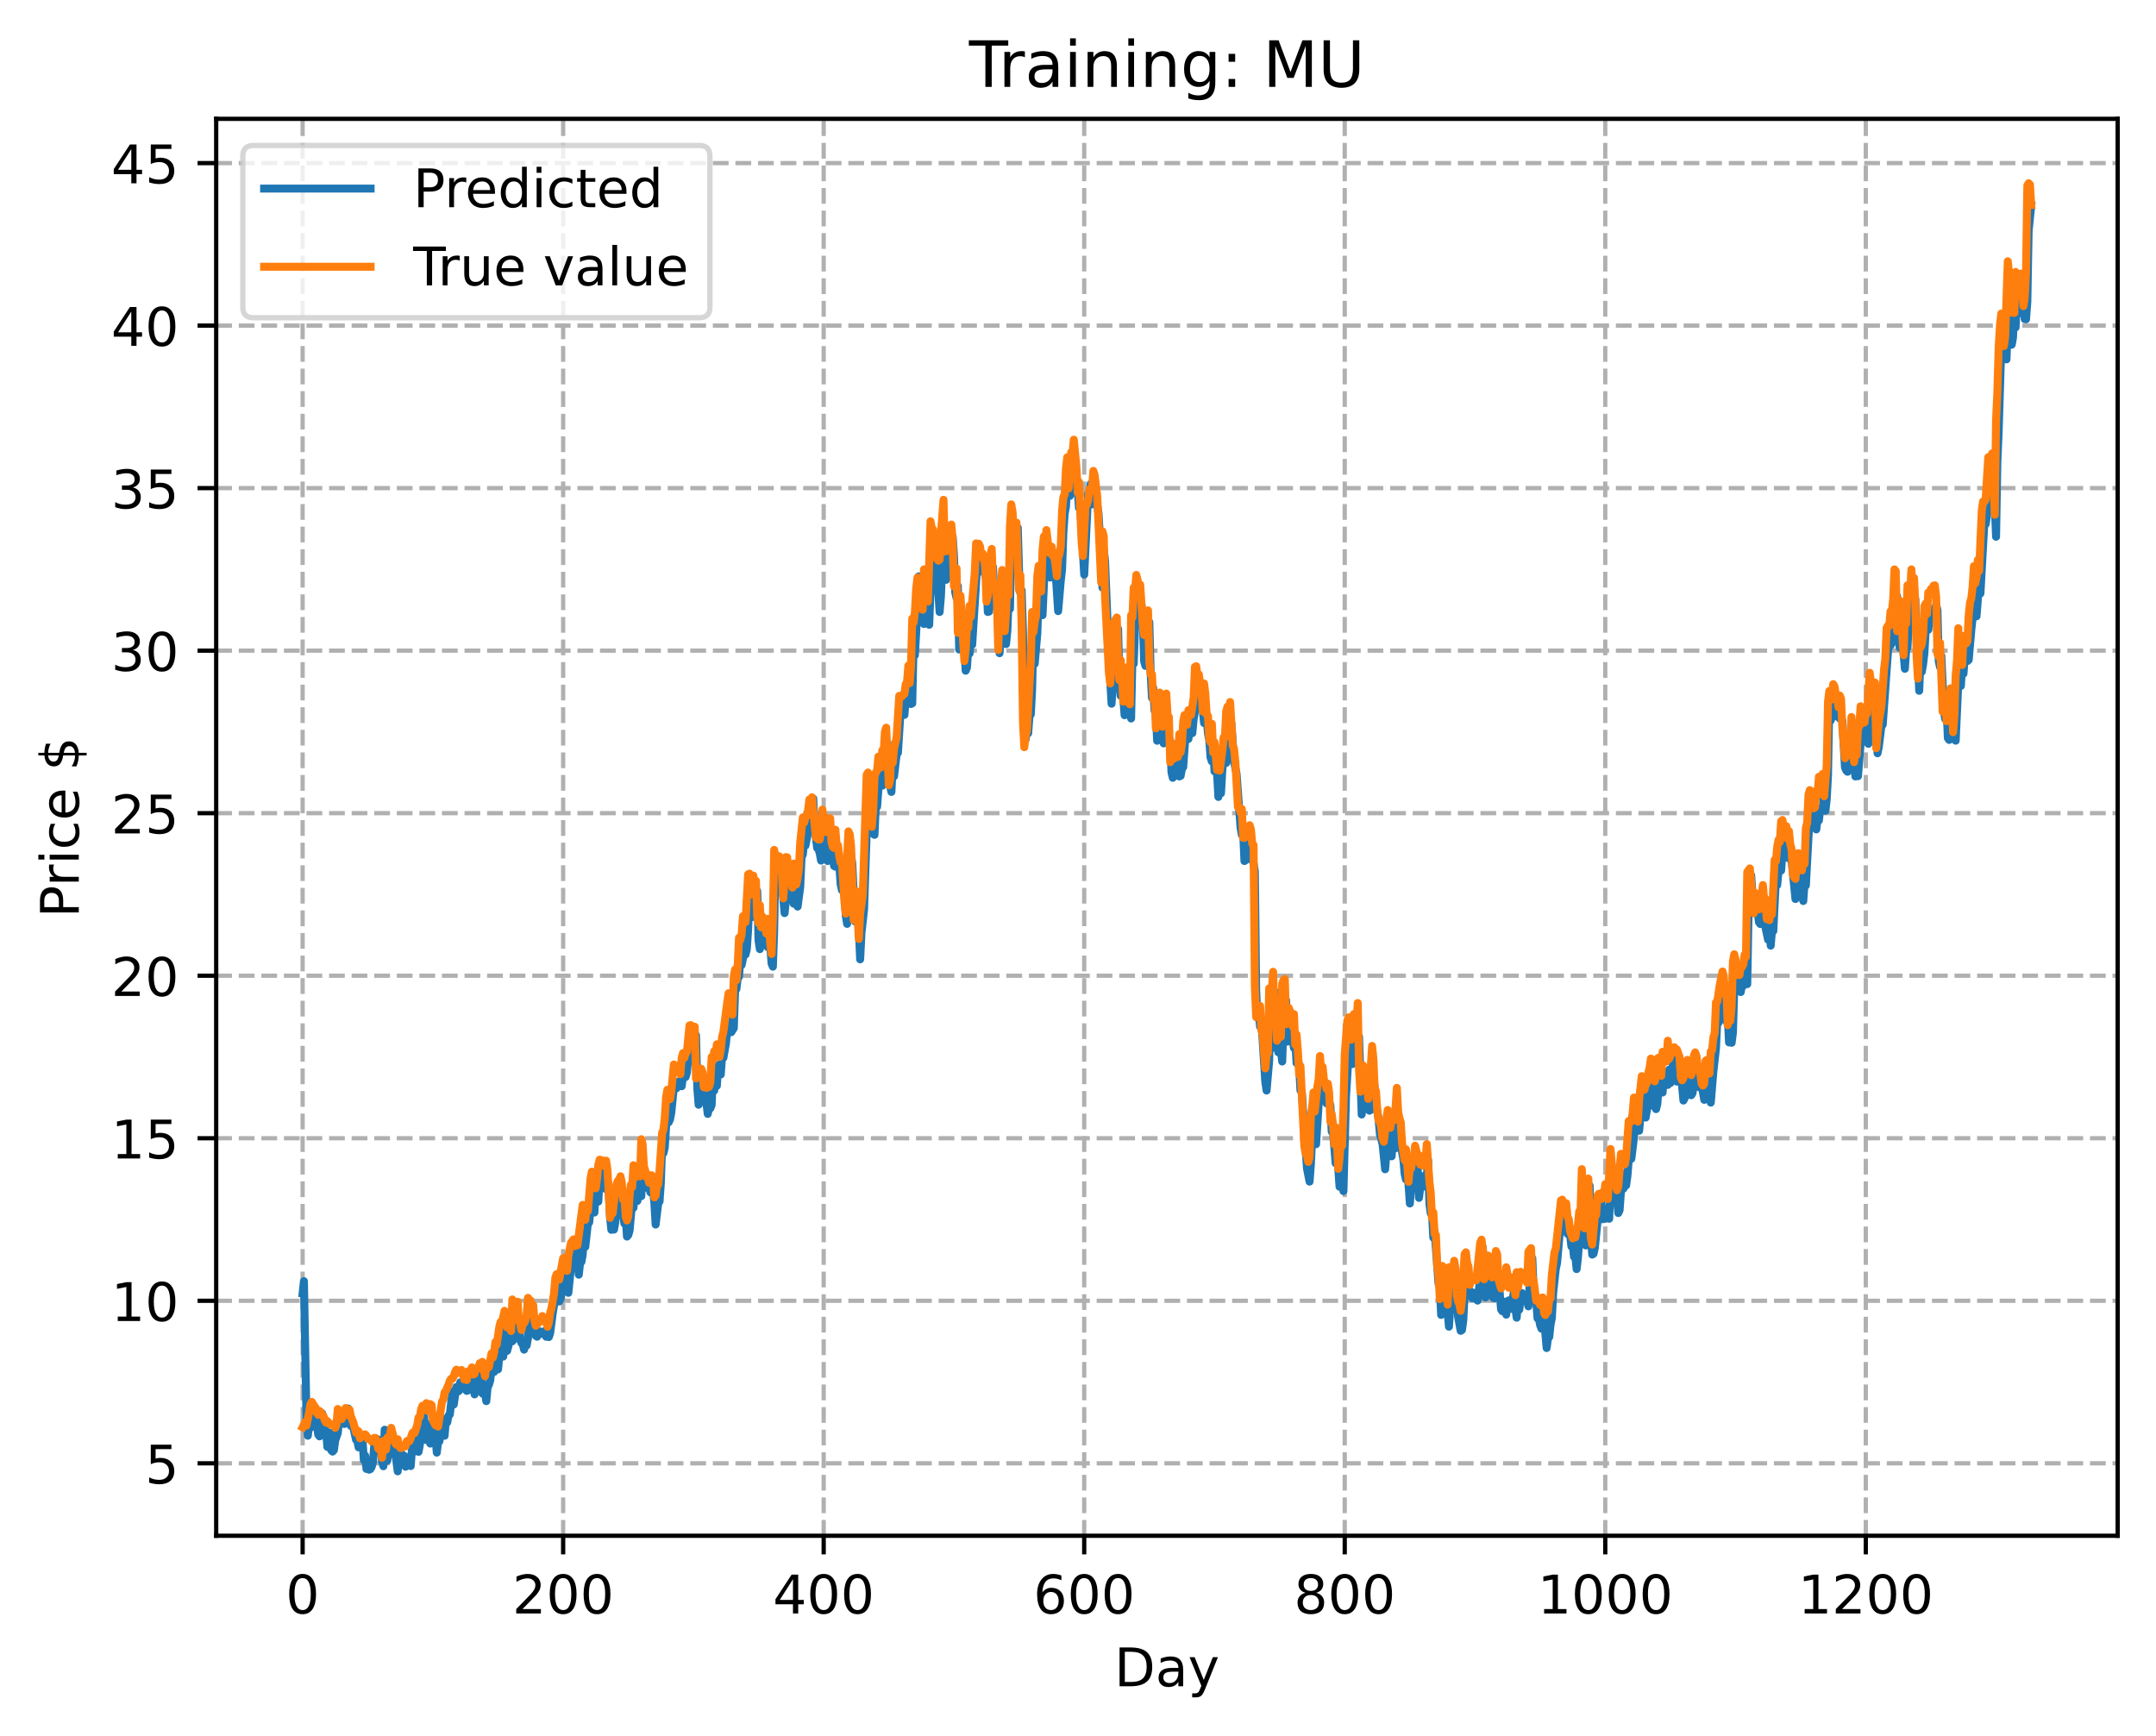 <?xml version="1.0" encoding="utf-8" standalone="no"?>
<!DOCTYPE svg PUBLIC "-//W3C//DTD SVG 1.1//EN"
  "http://www.w3.org/Graphics/SVG/1.1/DTD/svg11.dtd">
<!-- Created with matplotlib (https://matplotlib.org/) -->
<svg height="325.986pt" version="1.1" viewBox="0 0 404.923 325.986" width="404.923pt" xmlns="http://www.w3.org/2000/svg" xmlns:xlink="http://www.w3.org/1999/xlink">
 <defs>
  <style type="text/css">
*{stroke-linecap:butt;stroke-linejoin:round;}
  </style>
 </defs>
 <g id="figure_1">
  <g id="patch_1">
   <path d="M 0 325.986 
L 404.923 325.986 
L 404.923 0 
L 0 0 
z
" style="fill:#ffffff;"/>
  </g>
  <g id="axes_1">
   <g id="patch_2">
    <path d="M 40.603 288.43 
L 397.723 288.43 
L 397.723 22.318 
L 40.603 22.318 
z
" style="fill:#ffffff;"/>
   </g>
   <g id="matplotlib.axis_1">
    <g id="xtick_1">
     <g id="line2d_1">
      <path clip-path="url(#pb8c044d551)" d="M 56.836 288.43 
L 56.836 22.318 
" style="fill:none;stroke:#b0b0b0;stroke-dasharray:2.96,1.28;stroke-dashoffset:0;stroke-width:0.8;"/>
     </g>
     <g id="line2d_2">
      <defs>
       <path d="M 0 0 
L 0 3.5 
" id="m4502c47280" style="stroke:#000000;stroke-width:0.8;"/>
      </defs>
      <g>
       <use style="stroke:#000000;stroke-width:0.8;" x="56.836" xlink:href="#m4502c47280" y="288.43"/>
      </g>
     </g>
     <g id="text_1">
      <!-- 0 -->
      <defs>
       <path d="M 31.781 66.406 
Q 24.172 66.406 20.328 58.906 
Q 16.5 51.422 16.5 36.375 
Q 16.5 21.391 20.328 13.891 
Q 24.172 6.391 31.781 6.391 
Q 39.453 6.391 43.281 13.891 
Q 47.125 21.391 47.125 36.375 
Q 47.125 51.422 43.281 58.906 
Q 39.453 66.406 31.781 66.406 
z
M 31.781 74.219 
Q 44.047 74.219 50.516 64.516 
Q 56.984 54.828 56.984 36.375 
Q 56.984 17.969 50.516 8.266 
Q 44.047 -1.422 31.781 -1.422 
Q 19.531 -1.422 13.062 8.266 
Q 6.594 17.969 6.594 36.375 
Q 6.594 54.828 13.062 64.516 
Q 19.531 74.219 31.781 74.219 
z
" id="DejaVuSans-48"/>
      </defs>
      <g transform="translate(53.655 303.029)scale(0.1 -0.1)">
       <use xlink:href="#DejaVuSans-48"/>
      </g>
     </g>
    </g>
    <g id="xtick_2">
     <g id="line2d_3">
      <path clip-path="url(#pb8c044d551)" d="M 105.766 288.43 
L 105.766 22.318 
" style="fill:none;stroke:#b0b0b0;stroke-dasharray:2.96,1.28;stroke-dashoffset:0;stroke-width:0.8;"/>
     </g>
     <g id="line2d_4">
      <g>
       <use style="stroke:#000000;stroke-width:0.8;" x="105.766" xlink:href="#m4502c47280" y="288.43"/>
      </g>
     </g>
     <g id="text_2">
      <!-- 200 -->
      <defs>
       <path d="M 19.188 8.297 
L 53.609 8.297 
L 53.609 0 
L 7.328 0 
L 7.328 8.297 
Q 12.938 14.109 22.625 23.891 
Q 32.328 33.688 34.812 36.531 
Q 39.547 41.844 41.422 45.531 
Q 43.312 49.219 43.312 52.781 
Q 43.312 58.594 39.234 62.25 
Q 35.156 65.922 28.609 65.922 
Q 23.969 65.922 18.812 64.312 
Q 13.672 62.703 7.812 59.422 
L 7.812 69.391 
Q 13.766 71.781 18.938 73 
Q 24.125 74.219 28.422 74.219 
Q 39.75 74.219 46.484 68.547 
Q 53.219 62.891 53.219 53.422 
Q 53.219 48.922 51.531 44.891 
Q 49.859 40.875 45.406 35.406 
Q 44.188 33.984 37.641 27.219 
Q 31.109 20.453 19.188 8.297 
z
" id="DejaVuSans-50"/>
      </defs>
      <g transform="translate(96.223 303.029)scale(0.1 -0.1)">
       <use xlink:href="#DejaVuSans-50"/>
       <use x="63.623" xlink:href="#DejaVuSans-48"/>
       <use x="127.246" xlink:href="#DejaVuSans-48"/>
      </g>
     </g>
    </g>
    <g id="xtick_3">
     <g id="line2d_5">
      <path clip-path="url(#pb8c044d551)" d="M 154.697 288.43 
L 154.697 22.318 
" style="fill:none;stroke:#b0b0b0;stroke-dasharray:2.96,1.28;stroke-dashoffset:0;stroke-width:0.8;"/>
     </g>
     <g id="line2d_6">
      <g>
       <use style="stroke:#000000;stroke-width:0.8;" x="154.697" xlink:href="#m4502c47280" y="288.43"/>
      </g>
     </g>
     <g id="text_3">
      <!-- 400 -->
      <defs>
       <path d="M 37.797 64.312 
L 12.891 25.391 
L 37.797 25.391 
z
M 35.203 72.906 
L 47.609 72.906 
L 47.609 25.391 
L 58.016 25.391 
L 58.016 17.188 
L 47.609 17.188 
L 47.609 0 
L 37.797 0 
L 37.797 17.188 
L 4.891 17.188 
L 4.891 26.703 
z
" id="DejaVuSans-52"/>
      </defs>
      <g transform="translate(145.153 303.029)scale(0.1 -0.1)">
       <use xlink:href="#DejaVuSans-52"/>
       <use x="63.623" xlink:href="#DejaVuSans-48"/>
       <use x="127.246" xlink:href="#DejaVuSans-48"/>
      </g>
     </g>
    </g>
    <g id="xtick_4">
     <g id="line2d_7">
      <path clip-path="url(#pb8c044d551)" d="M 203.628 288.43 
L 203.628 22.318 
" style="fill:none;stroke:#b0b0b0;stroke-dasharray:2.96,1.28;stroke-dashoffset:0;stroke-width:0.8;"/>
     </g>
     <g id="line2d_8">
      <g>
       <use style="stroke:#000000;stroke-width:0.8;" x="203.628" xlink:href="#m4502c47280" y="288.43"/>
      </g>
     </g>
     <g id="text_4">
      <!-- 600 -->
      <defs>
       <path d="M 33.016 40.375 
Q 26.375 40.375 22.484 35.828 
Q 18.609 31.297 18.609 23.391 
Q 18.609 15.531 22.484 10.953 
Q 26.375 6.391 33.016 6.391 
Q 39.656 6.391 43.531 10.953 
Q 47.406 15.531 47.406 23.391 
Q 47.406 31.297 43.531 35.828 
Q 39.656 40.375 33.016 40.375 
z
M 52.594 71.297 
L 52.594 62.312 
Q 48.875 64.062 45.094 64.984 
Q 41.312 65.922 37.594 65.922 
Q 27.828 65.922 22.672 59.328 
Q 17.531 52.734 16.797 39.406 
Q 19.672 43.656 24.016 45.922 
Q 28.375 48.188 33.594 48.188 
Q 44.578 48.188 50.953 41.516 
Q 57.328 34.859 57.328 23.391 
Q 57.328 12.156 50.688 5.359 
Q 44.047 -1.422 33.016 -1.422 
Q 20.359 -1.422 13.672 8.266 
Q 6.984 17.969 6.984 36.375 
Q 6.984 53.656 15.188 63.938 
Q 23.391 74.219 37.203 74.219 
Q 40.922 74.219 44.703 73.484 
Q 48.484 72.75 52.594 71.297 
z
" id="DejaVuSans-54"/>
      </defs>
      <g transform="translate(194.084 303.029)scale(0.1 -0.1)">
       <use xlink:href="#DejaVuSans-54"/>
       <use x="63.623" xlink:href="#DejaVuSans-48"/>
       <use x="127.246" xlink:href="#DejaVuSans-48"/>
      </g>
     </g>
    </g>
    <g id="xtick_5">
     <g id="line2d_9">
      <path clip-path="url(#pb8c044d551)" d="M 252.558 288.43 
L 252.558 22.318 
" style="fill:none;stroke:#b0b0b0;stroke-dasharray:2.96,1.28;stroke-dashoffset:0;stroke-width:0.8;"/>
     </g>
     <g id="line2d_10">
      <g>
       <use style="stroke:#000000;stroke-width:0.8;" x="252.558" xlink:href="#m4502c47280" y="288.43"/>
      </g>
     </g>
     <g id="text_5">
      <!-- 800 -->
      <defs>
       <path d="M 31.781 34.625 
Q 24.75 34.625 20.719 30.859 
Q 16.703 27.094 16.703 20.516 
Q 16.703 13.922 20.719 10.156 
Q 24.75 6.391 31.781 6.391 
Q 38.812 6.391 42.859 10.172 
Q 46.922 13.969 46.922 20.516 
Q 46.922 27.094 42.891 30.859 
Q 38.875 34.625 31.781 34.625 
z
M 21.922 38.812 
Q 15.578 40.375 12.031 44.719 
Q 8.5 49.078 8.5 55.328 
Q 8.5 64.062 14.719 69.141 
Q 20.953 74.219 31.781 74.219 
Q 42.672 74.219 48.875 69.141 
Q 55.078 64.062 55.078 55.328 
Q 55.078 49.078 51.531 44.719 
Q 48 40.375 41.703 38.812 
Q 48.828 37.156 52.797 32.312 
Q 56.781 27.484 56.781 20.516 
Q 56.781 9.906 50.312 4.234 
Q 43.844 -1.422 31.781 -1.422 
Q 19.734 -1.422 13.25 4.234 
Q 6.781 9.906 6.781 20.516 
Q 6.781 27.484 10.781 32.312 
Q 14.797 37.156 21.922 38.812 
z
M 18.312 54.391 
Q 18.312 48.734 21.844 45.562 
Q 25.391 42.391 31.781 42.391 
Q 38.141 42.391 41.719 45.562 
Q 45.312 48.734 45.312 54.391 
Q 45.312 60.062 41.719 63.234 
Q 38.141 66.406 31.781 66.406 
Q 25.391 66.406 21.844 63.234 
Q 18.312 60.062 18.312 54.391 
z
" id="DejaVuSans-56"/>
      </defs>
      <g transform="translate(243.015 303.029)scale(0.1 -0.1)">
       <use xlink:href="#DejaVuSans-56"/>
       <use x="63.623" xlink:href="#DejaVuSans-48"/>
       <use x="127.246" xlink:href="#DejaVuSans-48"/>
      </g>
     </g>
    </g>
    <g id="xtick_6">
     <g id="line2d_11">
      <path clip-path="url(#pb8c044d551)" d="M 301.489 288.43 
L 301.489 22.318 
" style="fill:none;stroke:#b0b0b0;stroke-dasharray:2.96,1.28;stroke-dashoffset:0;stroke-width:0.8;"/>
     </g>
     <g id="line2d_12">
      <g>
       <use style="stroke:#000000;stroke-width:0.8;" x="301.489" xlink:href="#m4502c47280" y="288.43"/>
      </g>
     </g>
     <g id="text_6">
      <!-- 1000 -->
      <defs>
       <path d="M 12.406 8.297 
L 28.516 8.297 
L 28.516 63.922 
L 10.984 60.406 
L 10.984 69.391 
L 28.422 72.906 
L 38.281 72.906 
L 38.281 8.297 
L 54.391 8.297 
L 54.391 0 
L 12.406 0 
z
" id="DejaVuSans-49"/>
      </defs>
      <g transform="translate(288.764 303.029)scale(0.1 -0.1)">
       <use xlink:href="#DejaVuSans-49"/>
       <use x="63.623" xlink:href="#DejaVuSans-48"/>
       <use x="127.246" xlink:href="#DejaVuSans-48"/>
       <use x="190.869" xlink:href="#DejaVuSans-48"/>
      </g>
     </g>
    </g>
    <g id="xtick_7">
     <g id="line2d_13">
      <path clip-path="url(#pb8c044d551)" d="M 350.419 288.43 
L 350.419 22.318 
" style="fill:none;stroke:#b0b0b0;stroke-dasharray:2.96,1.28;stroke-dashoffset:0;stroke-width:0.8;"/>
     </g>
     <g id="line2d_14">
      <g>
       <use style="stroke:#000000;stroke-width:0.8;" x="350.419" xlink:href="#m4502c47280" y="288.43"/>
      </g>
     </g>
     <g id="text_7">
      <!-- 1200 -->
      <g transform="translate(337.694 303.029)scale(0.1 -0.1)">
       <use xlink:href="#DejaVuSans-49"/>
       <use x="63.623" xlink:href="#DejaVuSans-50"/>
       <use x="127.246" xlink:href="#DejaVuSans-48"/>
       <use x="190.869" xlink:href="#DejaVuSans-48"/>
      </g>
     </g>
    </g>
    <g id="text_8">
     <!-- Day -->
     <defs>
      <path d="M 19.672 64.797 
L 19.672 8.109 
L 31.594 8.109 
Q 46.688 8.109 53.688 14.938 
Q 60.688 21.781 60.688 36.531 
Q 60.688 51.172 53.688 57.984 
Q 46.688 64.797 31.594 64.797 
z
M 9.812 72.906 
L 30.078 72.906 
Q 51.266 72.906 61.172 64.094 
Q 71.094 55.281 71.094 36.531 
Q 71.094 17.672 61.125 8.828 
Q 51.172 0 30.078 0 
L 9.812 0 
z
" id="DejaVuSans-68"/>
      <path d="M 34.281 27.484 
Q 23.391 27.484 19.188 25 
Q 14.984 22.516 14.984 16.5 
Q 14.984 11.719 18.141 8.906 
Q 21.297 6.109 26.703 6.109 
Q 34.188 6.109 38.703 11.406 
Q 43.219 16.703 43.219 25.484 
L 43.219 27.484 
z
M 52.203 31.203 
L 52.203 0 
L 43.219 0 
L 43.219 8.297 
Q 40.141 3.328 35.547 0.953 
Q 30.953 -1.422 24.312 -1.422 
Q 15.922 -1.422 10.953 3.297 
Q 6 8.016 6 15.922 
Q 6 25.141 12.172 29.828 
Q 18.359 34.516 30.609 34.516 
L 43.219 34.516 
L 43.219 35.406 
Q 43.219 41.609 39.141 45 
Q 35.062 48.391 27.688 48.391 
Q 23 48.391 18.547 47.266 
Q 14.109 46.141 10.016 43.891 
L 10.016 52.203 
Q 14.938 54.109 19.578 55.047 
Q 24.219 56 28.609 56 
Q 40.484 56 46.344 49.844 
Q 52.203 43.703 52.203 31.203 
z
" id="DejaVuSans-97"/>
      <path d="M 32.172 -5.078 
Q 28.375 -14.844 24.75 -17.812 
Q 21.141 -20.797 15.094 -20.797 
L 7.906 -20.797 
L 7.906 -13.281 
L 13.188 -13.281 
Q 16.891 -13.281 18.938 -11.516 
Q 21 -9.766 23.484 -3.219 
L 25.094 0.875 
L 2.984 54.688 
L 12.5 54.688 
L 29.594 11.922 
L 46.688 54.688 
L 56.203 54.688 
z
" id="DejaVuSans-121"/>
     </defs>
     <g transform="translate(209.29 316.707)scale(0.1 -0.1)">
      <use xlink:href="#DejaVuSans-68"/>
      <use x="77.002" xlink:href="#DejaVuSans-97"/>
      <use x="138.281" xlink:href="#DejaVuSans-121"/>
     </g>
    </g>
   </g>
   <g id="matplotlib.axis_2">
    <g id="ytick_1">
     <g id="line2d_15">
      <path clip-path="url(#pb8c044d551)" d="M 40.603 274.825 
L 397.723 274.825 
" style="fill:none;stroke:#b0b0b0;stroke-dasharray:2.96,1.28;stroke-dashoffset:0;stroke-width:0.8;"/>
     </g>
     <g id="line2d_16">
      <defs>
       <path d="M 0 0 
L -3.5 0 
" id="m539206eb1f" style="stroke:#000000;stroke-width:0.8;"/>
      </defs>
      <g>
       <use style="stroke:#000000;stroke-width:0.8;" x="40.603" xlink:href="#m539206eb1f" y="274.825"/>
      </g>
     </g>
     <g id="text_9">
      <!-- 5 -->
      <defs>
       <path d="M 10.797 72.906 
L 49.516 72.906 
L 49.516 64.594 
L 19.828 64.594 
L 19.828 46.734 
Q 21.969 47.469 24.109 47.828 
Q 26.266 48.188 28.422 48.188 
Q 40.625 48.188 47.75 41.5 
Q 54.891 34.812 54.891 23.391 
Q 54.891 11.625 47.562 5.094 
Q 40.234 -1.422 26.906 -1.422 
Q 22.312 -1.422 17.547 -0.641 
Q 12.797 0.141 7.719 1.703 
L 7.719 11.625 
Q 12.109 9.234 16.797 8.062 
Q 21.484 6.891 26.703 6.891 
Q 35.156 6.891 40.078 11.328 
Q 45.016 15.766 45.016 23.391 
Q 45.016 31 40.078 35.438 
Q 35.156 39.891 26.703 39.891 
Q 22.75 39.891 18.812 39.016 
Q 14.891 38.141 10.797 36.281 
z
" id="DejaVuSans-53"/>
      </defs>
      <g transform="translate(27.241 278.624)scale(0.1 -0.1)">
       <use xlink:href="#DejaVuSans-53"/>
      </g>
     </g>
    </g>
    <g id="ytick_2">
     <g id="line2d_17">
      <path clip-path="url(#pb8c044d551)" d="M 40.603 244.301 
L 397.723 244.301 
" style="fill:none;stroke:#b0b0b0;stroke-dasharray:2.96,1.28;stroke-dashoffset:0;stroke-width:0.8;"/>
     </g>
     <g id="line2d_18">
      <g>
       <use style="stroke:#000000;stroke-width:0.8;" x="40.603" xlink:href="#m539206eb1f" y="244.301"/>
      </g>
     </g>
     <g id="text_10">
      <!-- 10 -->
      <g transform="translate(20.878 248.1)scale(0.1 -0.1)">
       <use xlink:href="#DejaVuSans-49"/>
       <use x="63.623" xlink:href="#DejaVuSans-48"/>
      </g>
     </g>
    </g>
    <g id="ytick_3">
     <g id="line2d_19">
      <path clip-path="url(#pb8c044d551)" d="M 40.603 213.776 
L 397.723 213.776 
" style="fill:none;stroke:#b0b0b0;stroke-dasharray:2.96,1.28;stroke-dashoffset:0;stroke-width:0.8;"/>
     </g>
     <g id="line2d_20">
      <g>
       <use style="stroke:#000000;stroke-width:0.8;" x="40.603" xlink:href="#m539206eb1f" y="213.776"/>
      </g>
     </g>
     <g id="text_11">
      <!-- 15 -->
      <g transform="translate(20.878 217.575)scale(0.1 -0.1)">
       <use xlink:href="#DejaVuSans-49"/>
       <use x="63.623" xlink:href="#DejaVuSans-53"/>
      </g>
     </g>
    </g>
    <g id="ytick_4">
     <g id="line2d_21">
      <path clip-path="url(#pb8c044d551)" d="M 40.603 183.252 
L 397.723 183.252 
" style="fill:none;stroke:#b0b0b0;stroke-dasharray:2.96,1.28;stroke-dashoffset:0;stroke-width:0.8;"/>
     </g>
     <g id="line2d_22">
      <g>
       <use style="stroke:#000000;stroke-width:0.8;" x="40.603" xlink:href="#m539206eb1f" y="183.252"/>
      </g>
     </g>
     <g id="text_12">
      <!-- 20 -->
      <g transform="translate(20.878 187.051)scale(0.1 -0.1)">
       <use xlink:href="#DejaVuSans-50"/>
       <use x="63.623" xlink:href="#DejaVuSans-48"/>
      </g>
     </g>
    </g>
    <g id="ytick_5">
     <g id="line2d_23">
      <path clip-path="url(#pb8c044d551)" d="M 40.603 152.727 
L 397.723 152.727 
" style="fill:none;stroke:#b0b0b0;stroke-dasharray:2.96,1.28;stroke-dashoffset:0;stroke-width:0.8;"/>
     </g>
     <g id="line2d_24">
      <g>
       <use style="stroke:#000000;stroke-width:0.8;" x="40.603" xlink:href="#m539206eb1f" y="152.727"/>
      </g>
     </g>
     <g id="text_13">
      <!-- 25 -->
      <g transform="translate(20.878 156.526)scale(0.1 -0.1)">
       <use xlink:href="#DejaVuSans-50"/>
       <use x="63.623" xlink:href="#DejaVuSans-53"/>
      </g>
     </g>
    </g>
    <g id="ytick_6">
     <g id="line2d_25">
      <path clip-path="url(#pb8c044d551)" d="M 40.603 122.203 
L 397.723 122.203 
" style="fill:none;stroke:#b0b0b0;stroke-dasharray:2.96,1.28;stroke-dashoffset:0;stroke-width:0.8;"/>
     </g>
     <g id="line2d_26">
      <g>
       <use style="stroke:#000000;stroke-width:0.8;" x="40.603" xlink:href="#m539206eb1f" y="122.203"/>
      </g>
     </g>
     <g id="text_14">
      <!-- 30 -->
      <defs>
       <path d="M 40.578 39.312 
Q 47.656 37.797 51.625 33 
Q 55.609 28.219 55.609 21.188 
Q 55.609 10.406 48.188 4.484 
Q 40.766 -1.422 27.094 -1.422 
Q 22.516 -1.422 17.656 -0.516 
Q 12.797 0.391 7.625 2.203 
L 7.625 11.719 
Q 11.719 9.328 16.594 8.109 
Q 21.484 6.891 26.812 6.891 
Q 36.078 6.891 40.938 10.547 
Q 45.797 14.203 45.797 21.188 
Q 45.797 27.641 41.281 31.266 
Q 36.766 34.906 28.719 34.906 
L 20.219 34.906 
L 20.219 43.016 
L 29.109 43.016 
Q 36.375 43.016 40.234 45.922 
Q 44.094 48.828 44.094 54.297 
Q 44.094 59.906 40.109 62.906 
Q 36.141 65.922 28.719 65.922 
Q 24.656 65.922 20.016 65.031 
Q 15.375 64.156 9.812 62.312 
L 9.812 71.094 
Q 15.438 72.656 20.344 73.438 
Q 25.25 74.219 29.594 74.219 
Q 40.828 74.219 47.359 69.109 
Q 53.906 64.016 53.906 55.328 
Q 53.906 49.266 50.438 45.094 
Q 46.969 40.922 40.578 39.312 
z
" id="DejaVuSans-51"/>
      </defs>
      <g transform="translate(20.878 126.002)scale(0.1 -0.1)">
       <use xlink:href="#DejaVuSans-51"/>
       <use x="63.623" xlink:href="#DejaVuSans-48"/>
      </g>
     </g>
    </g>
    <g id="ytick_7">
     <g id="line2d_27">
      <path clip-path="url(#pb8c044d551)" d="M 40.603 91.678 
L 397.723 91.678 
" style="fill:none;stroke:#b0b0b0;stroke-dasharray:2.96,1.28;stroke-dashoffset:0;stroke-width:0.8;"/>
     </g>
     <g id="line2d_28">
      <g>
       <use style="stroke:#000000;stroke-width:0.8;" x="40.603" xlink:href="#m539206eb1f" y="91.678"/>
      </g>
     </g>
     <g id="text_15">
      <!-- 35 -->
      <g transform="translate(20.878 95.477)scale(0.1 -0.1)">
       <use xlink:href="#DejaVuSans-51"/>
       <use x="63.623" xlink:href="#DejaVuSans-53"/>
      </g>
     </g>
    </g>
    <g id="ytick_8">
     <g id="line2d_29">
      <path clip-path="url(#pb8c044d551)" d="M 40.603 61.154 
L 397.723 61.154 
" style="fill:none;stroke:#b0b0b0;stroke-dasharray:2.96,1.28;stroke-dashoffset:0;stroke-width:0.8;"/>
     </g>
     <g id="line2d_30">
      <g>
       <use style="stroke:#000000;stroke-width:0.8;" x="40.603" xlink:href="#m539206eb1f" y="61.154"/>
      </g>
     </g>
     <g id="text_16">
      <!-- 40 -->
      <g transform="translate(20.878 64.953)scale(0.1 -0.1)">
       <use xlink:href="#DejaVuSans-52"/>
       <use x="63.623" xlink:href="#DejaVuSans-48"/>
      </g>
     </g>
    </g>
    <g id="ytick_9">
     <g id="line2d_31">
      <path clip-path="url(#pb8c044d551)" d="M 40.603 30.629 
L 397.723 30.629 
" style="fill:none;stroke:#b0b0b0;stroke-dasharray:2.96,1.28;stroke-dashoffset:0;stroke-width:0.8;"/>
     </g>
     <g id="line2d_32">
      <g>
       <use style="stroke:#000000;stroke-width:0.8;" x="40.603" xlink:href="#m539206eb1f" y="30.629"/>
      </g>
     </g>
     <g id="text_17">
      <!-- 45 -->
      <g transform="translate(20.878 34.428)scale(0.1 -0.1)">
       <use xlink:href="#DejaVuSans-52"/>
       <use x="63.623" xlink:href="#DejaVuSans-53"/>
      </g>
     </g>
    </g>
    <g id="text_18">
     <!-- Price $ -->
     <defs>
      <path d="M 19.672 64.797 
L 19.672 37.406 
L 32.078 37.406 
Q 38.969 37.406 42.719 40.969 
Q 46.484 44.531 46.484 51.125 
Q 46.484 57.672 42.719 61.234 
Q 38.969 64.797 32.078 64.797 
z
M 9.812 72.906 
L 32.078 72.906 
Q 44.344 72.906 50.609 67.359 
Q 56.891 61.812 56.891 51.125 
Q 56.891 40.328 50.609 34.812 
Q 44.344 29.297 32.078 29.297 
L 19.672 29.297 
L 19.672 0 
L 9.812 0 
z
" id="DejaVuSans-80"/>
      <path d="M 41.109 46.297 
Q 39.594 47.172 37.812 47.578 
Q 36.031 48 33.891 48 
Q 26.266 48 22.188 43.047 
Q 18.109 38.094 18.109 28.812 
L 18.109 0 
L 9.078 0 
L 9.078 54.688 
L 18.109 54.688 
L 18.109 46.188 
Q 20.953 51.172 25.484 53.578 
Q 30.031 56 36.531 56 
Q 37.453 56 38.578 55.875 
Q 39.703 55.766 41.062 55.516 
z
" id="DejaVuSans-114"/>
      <path d="M 9.422 54.688 
L 18.406 54.688 
L 18.406 0 
L 9.422 0 
z
M 9.422 75.984 
L 18.406 75.984 
L 18.406 64.594 
L 9.422 64.594 
z
" id="DejaVuSans-105"/>
      <path d="M 48.781 52.594 
L 48.781 44.188 
Q 44.969 46.297 41.141 47.344 
Q 37.312 48.391 33.406 48.391 
Q 24.656 48.391 19.812 42.844 
Q 14.984 37.312 14.984 27.297 
Q 14.984 17.281 19.812 11.734 
Q 24.656 6.203 33.406 6.203 
Q 37.312 6.203 41.141 7.25 
Q 44.969 8.297 48.781 10.406 
L 48.781 2.094 
Q 45.016 0.344 40.984 -0.531 
Q 36.969 -1.422 32.422 -1.422 
Q 20.062 -1.422 12.781 6.344 
Q 5.516 14.109 5.516 27.297 
Q 5.516 40.672 12.859 48.328 
Q 20.219 56 33.016 56 
Q 37.156 56 41.109 55.141 
Q 45.062 54.297 48.781 52.594 
z
" id="DejaVuSans-99"/>
      <path d="M 56.203 29.594 
L 56.203 25.203 
L 14.891 25.203 
Q 15.484 15.922 20.484 11.062 
Q 25.484 6.203 34.422 6.203 
Q 39.594 6.203 44.453 7.469 
Q 49.312 8.734 54.109 11.281 
L 54.109 2.781 
Q 49.266 0.734 44.188 -0.344 
Q 39.109 -1.422 33.891 -1.422 
Q 20.797 -1.422 13.156 6.188 
Q 5.516 13.812 5.516 26.812 
Q 5.516 40.234 12.766 48.109 
Q 20.016 56 32.328 56 
Q 43.359 56 49.781 48.891 
Q 56.203 41.797 56.203 29.594 
z
M 47.219 32.234 
Q 47.125 39.594 43.094 43.984 
Q 39.062 48.391 32.422 48.391 
Q 24.906 48.391 20.391 44.141 
Q 15.875 39.891 15.188 32.172 
z
" id="DejaVuSans-101"/>
      <path id="DejaVuSans-32"/>
      <path d="M 33.797 -14.703 
L 28.906 -14.703 
L 28.859 0 
Q 23.734 0.094 18.609 1.188 
Q 13.484 2.297 8.297 4.5 
L 8.297 13.281 
Q 13.281 10.156 18.375 8.562 
Q 23.484 6.984 28.906 6.938 
L 28.906 29.203 
Q 18.109 30.953 13.203 35.156 
Q 8.297 39.359 8.297 46.688 
Q 8.297 54.641 13.625 59.219 
Q 18.953 63.812 28.906 64.5 
L 28.906 75.984 
L 33.797 75.984 
L 33.797 64.656 
Q 38.328 64.453 42.578 63.688 
Q 46.828 62.938 50.875 61.625 
L 50.875 53.078 
Q 46.828 55.125 42.547 56.25 
Q 38.281 57.375 33.797 57.562 
L 33.797 36.719 
Q 44.875 35.016 50.094 30.609 
Q 55.328 26.219 55.328 18.609 
Q 55.328 10.359 49.781 5.594 
Q 44.234 0.828 33.797 0.094 
z
M 28.906 37.594 
L 28.906 57.625 
Q 23.25 56.984 20.266 54.391 
Q 17.281 51.812 17.281 47.516 
Q 17.281 43.312 20.031 40.969 
Q 22.797 38.625 28.906 37.594 
z
M 33.797 28.219 
L 33.797 7.078 
Q 39.984 7.906 43.141 10.594 
Q 46.297 13.281 46.297 17.672 
Q 46.297 21.969 43.281 24.5 
Q 40.281 27.047 33.797 28.219 
z
" id="DejaVuSans-36"/>
     </defs>
     <g transform="translate(14.798 172.342)rotate(-90)scale(0.1 -0.1)">
      <use xlink:href="#DejaVuSans-80"/>
      <use x="58.553" xlink:href="#DejaVuSans-114"/>
      <use x="99.666" xlink:href="#DejaVuSans-105"/>
      <use x="127.449" xlink:href="#DejaVuSans-99"/>
      <use x="182.43" xlink:href="#DejaVuSans-101"/>
      <use x="243.953" xlink:href="#DejaVuSans-32"/>
      <use x="275.74" xlink:href="#DejaVuSans-36"/>
     </g>
    </g>
   </g>
   <g id="line2d_33">
    <path clip-path="url(#pb8c044d551)" d="M 56.836 242.909 
L 57.081 240.618 
L 57.57 266.969 
L 57.814 269.649 
L 58.059 267.416 
L 58.304 268.154 
L 58.548 264.266 
L 59.038 267.532 
L 59.282 266.212 
L 59.772 269.456 
L 60.016 269.77 
L 60.261 266.3 
L 60.506 265.448 
L 60.75 268.48 
L 60.995 268.096 
L 61.24 268.838 
L 61.484 271.756 
L 61.974 269.062 
L 62.218 272.384 
L 62.463 272.628 
L 62.708 272.354 
L 62.952 270.542 
L 63.441 269.153 
L 63.686 266.477 
L 63.931 267.501 
L 64.175 266.126 
L 64.665 267.44 
L 64.909 266.423 
L 65.154 266.204 
L 65.399 264.543 
L 65.643 267.136 
L 65.888 267.8 
L 66.133 267.518 
L 66.377 268.162 
L 66.867 270.42 
L 67.111 270.6 
L 67.356 271.838 
L 67.601 271.201 
L 67.845 269.874 
L 68.09 270.533 
L 68.335 274.242 
L 68.579 273.387 
L 68.824 275.883 
L 69.069 275.8 
L 69.313 276.025 
L 69.558 275.925 
L 69.802 275.503 
L 70.047 274.606 
L 70.292 271.418 
L 70.536 270.794 
L 70.781 270.705 
L 71.026 270.337 
L 71.27 271.915 
L 71.515 271.357 
L 71.76 274.538 
L 72.004 275.377 
L 72.249 268.525 
L 72.494 268.63 
L 72.738 274.339 
L 72.983 272.036 
L 73.228 273.178 
L 73.472 272.585 
L 73.717 270.455 
L 73.962 270.743 
L 74.696 276.334 
L 74.94 272.394 
L 75.185 271.875 
L 75.429 274.468 
L 75.674 273.264 
L 75.919 273.435 
L 76.163 275.469 
L 76.408 275.125 
L 76.653 275.106 
L 76.897 274.726 
L 77.142 275.341 
L 77.387 271.834 
L 77.631 270.059 
L 77.876 270.349 
L 78.121 272.558 
L 78.365 270.396 
L 78.61 272.671 
L 78.855 271.354 
L 79.099 268.461 
L 79.344 267.919 
L 79.589 264.734 
L 79.833 269.41 
L 80.078 270.469 
L 80.323 267.486 
L 80.812 271.122 
L 81.056 269.596 
L 81.301 270.759 
L 81.546 268.703 
L 81.79 269.803 
L 82.035 272.826 
L 82.28 270.742 
L 82.524 270.712 
L 82.769 269.271 
L 83.014 269.412 
L 83.258 267.087 
L 83.503 269.653 
L 83.748 266.434 
L 83.992 267.157 
L 84.237 265.862 
L 84.482 265.656 
L 84.971 261.363 
L 85.216 263.788 
L 85.705 260.497 
L 85.95 261.384 
L 86.194 261.231 
L 86.439 259.621 
L 86.684 259.888 
L 86.928 259.984 
L 87.173 258.93 
L 87.417 260.939 
L 87.662 261.226 
L 87.907 261.126 
L 88.151 260.538 
L 88.396 260.557 
L 88.641 259.852 
L 88.885 257.706 
L 89.13 261.884 
L 89.619 258.48 
L 89.864 258.477 
L 90.109 259.337 
L 90.353 257.645 
L 90.598 261.722 
L 90.843 260.759 
L 91.087 261.641 
L 91.332 263.156 
L 91.577 260.554 
L 91.821 260.081 
L 92.066 259.271 
L 92.555 254.852 
L 92.8 257.667 
L 93.044 254.823 
L 93.289 254.556 
L 93.534 257.192 
L 93.778 254.723 
L 94.023 254.233 
L 94.268 252.862 
L 94.512 254.784 
L 95.002 249.814 
L 95.246 253.707 
L 95.491 252.802 
L 95.98 249.449 
L 96.225 251.919 
L 96.47 246.949 
L 96.714 251.426 
L 96.959 248.472 
L 97.204 247.295 
L 97.448 248.377 
L 97.693 251.582 
L 97.938 252.238 
L 98.182 252.453 
L 98.427 253.482 
L 98.672 251.932 
L 98.916 252.696 
L 99.161 251.335 
L 99.405 246.335 
L 99.65 250.241 
L 99.895 250.093 
L 100.139 249.806 
L 100.384 249.215 
L 100.629 250.874 
L 100.873 251.051 
L 101.363 250.046 
L 101.852 250.495 
L 102.097 250.052 
L 102.341 250.72 
L 102.586 251.062 
L 102.831 250.16 
L 103.075 251.119 
L 103.32 250.417 
L 103.809 246.649 
L 104.543 242.163 
L 104.788 240.075 
L 105.032 244.436 
L 105.277 243.997 
L 105.522 242.151 
L 105.766 241.36 
L 106.011 238.563 
L 106.256 240.989 
L 106.5 239.234 
L 106.745 242.808 
L 107.479 235.551 
L 107.724 235.484 
L 107.968 234.462 
L 108.213 237.821 
L 108.458 236.618 
L 108.702 239.402 
L 108.947 237.167 
L 109.192 237.005 
L 109.436 235.636 
L 109.681 231.499 
L 109.926 234.171 
L 110.415 229.709 
L 110.66 229.582 
L 111.393 221.659 
L 111.638 227.73 
L 111.883 222.436 
L 112.127 225.477 
L 112.372 225.675 
L 112.617 220.9 
L 112.861 219.787 
L 113.351 221.824 
L 113.595 221.206 
L 113.84 223.368 
L 114.085 221.71 
L 114.329 223.641 
L 114.574 228.609 
L 114.819 230.977 
L 115.063 229.06 
L 115.308 230.937 
L 115.553 229.601 
L 115.797 226.906 
L 116.287 225.381 
L 116.531 225.612 
L 116.776 223.819 
L 117.02 228.035 
L 117.265 229.789 
L 117.51 228.528 
L 117.754 232.245 
L 117.999 231.954 
L 118.244 231.094 
L 118.733 225.746 
L 118.978 226.839 
L 119.222 223.944 
L 119.467 224.317 
L 119.712 225.546 
L 120.201 221.835 
L 120.446 224.658 
L 120.69 217.903 
L 120.935 220.661 
L 121.18 221.949 
L 121.424 222.025 
L 121.669 223.171 
L 121.914 222.847 
L 122.158 223.943 
L 122.403 224.02 
L 122.648 223.416 
L 122.892 225.879 
L 123.137 229.988 
L 123.626 225.961 
L 123.871 225.647 
L 124.115 222.1 
L 124.36 215.024 
L 124.605 216.568 
L 124.849 215.496 
L 125.339 207.955 
L 125.583 210.788 
L 125.828 210.259 
L 126.073 209.019 
L 126.562 204.09 
L 126.807 203.642 
L 127.051 204.4 
L 127.296 203.444 
L 127.541 203.085 
L 128.03 204.008 
L 128.519 200.245 
L 128.764 202.282 
L 129.008 201.455 
L 129.253 198.553 
L 129.742 195.856 
L 129.987 193.517 
L 130.232 199.401 
L 130.476 197.751 
L 130.721 194.445 
L 130.966 204.49 
L 131.21 207.489 
L 131.455 205.069 
L 131.7 206.207 
L 131.944 204.481 
L 132.189 203.905 
L 132.434 207.078 
L 132.678 207.265 
L 132.923 209.206 
L 133.168 208.073 
L 133.412 208.162 
L 133.657 207.52 
L 133.902 201.793 
L 134.146 204.819 
L 134.391 201.485 
L 134.636 203.936 
L 134.88 200.029 
L 135.125 201.324 
L 135.369 201.803 
L 135.614 198.382 
L 135.859 198.678 
L 136.348 195.917 
L 136.837 190.856 
L 137.082 188.398 
L 137.327 193.866 
L 137.816 193.101 
L 138.061 186.009 
L 138.305 185.744 
L 138.55 183.736 
L 138.795 183.46 
L 139.039 180.2 
L 139.284 181.245 
L 139.529 180.071 
L 139.773 175.683 
L 140.018 179.277 
L 140.263 178.264 
L 140.507 174.529 
L 140.752 168.734 
L 140.996 167.845 
L 141.241 172.241 
L 141.486 172.13 
L 141.73 167.285 
L 141.975 168.777 
L 142.22 167.35 
L 142.464 176.631 
L 142.709 178.259 
L 142.954 173.559 
L 143.198 175.808 
L 143.688 173.934 
L 144.177 177.885 
L 144.422 177.043 
L 144.666 177.797 
L 144.911 180.959 
L 145.156 181.558 
L 145.4 174.758 
L 145.645 160.65 
L 145.89 166.956 
L 146.134 162.845 
L 146.379 163.883 
L 146.624 163.32 
L 147.357 171.491 
L 147.602 169.131 
L 147.847 165.002 
L 148.091 165.758 
L 148.336 168.642 
L 148.581 168.929 
L 148.825 167.956 
L 149.07 169.726 
L 149.315 165.72 
L 149.559 169.011 
L 149.804 170.268 
L 150.293 166.561 
L 150.538 160.991 
L 150.783 160.498 
L 151.027 157.858 
L 151.272 158.808 
L 151.761 156.314 
L 152.006 155.376 
L 152.251 151.884 
L 152.495 151.823 
L 152.74 149.983 
L 152.984 155.238 
L 153.474 159.28 
L 153.718 159.419 
L 153.963 160.298 
L 154.208 161.632 
L 154.452 159.882 
L 154.697 155.287 
L 155.431 161.714 
L 155.676 158.131 
L 156.165 156.56 
L 156.41 160.997 
L 156.654 162.636 
L 156.899 162.775 
L 157.144 160.076 
L 157.388 162.924 
L 157.633 162.594 
L 157.878 166.051 
L 158.122 167.186 
L 158.367 164.467 
L 158.856 172.045 
L 159.101 173.515 
L 159.59 160.563 
L 159.835 160.569 
L 160.079 162.214 
L 160.569 173.061 
L 160.813 171.513 
L 161.058 169.233 
L 161.547 180.177 
L 161.792 175.221 
L 162.281 170.836 
L 162.771 156.371 
L 163.015 149.776 
L 163.26 148.512 
L 163.505 149.625 
L 163.994 156.599 
L 164.239 156.796 
L 164.483 151.342 
L 164.728 151.547 
L 164.972 148.257 
L 165.217 146.562 
L 165.462 145.821 
L 165.706 147.561 
L 165.951 146.279 
L 166.685 139.508 
L 166.93 141.206 
L 167.174 147.661 
L 167.419 148.732 
L 167.664 143.75 
L 167.908 145.811 
L 168.398 141.689 
L 168.642 141.39 
L 169.132 133.617 
L 169.376 134.356 
L 169.621 133.803 
L 169.866 134.266 
L 170.11 130.884 
L 170.6 127.431 
L 170.844 127.038 
L 171.089 132.225 
L 171.333 132.104 
L 171.578 121.052 
L 171.823 123.066 
L 172.067 118.797 
L 172.557 108.25 
L 172.801 113.175 
L 173.046 114.428 
L 173.291 114.488 
L 173.535 117.194 
L 173.78 111.798 
L 174.025 115.119 
L 174.269 114.835 
L 174.514 117.339 
L 175.003 104.499 
L 175.248 108.27 
L 175.493 105.456 
L 175.737 107.431 
L 175.982 107.485 
L 176.471 114.942 
L 176.716 112.044 
L 176.96 106.215 
L 177.45 99.556 
L 177.694 108.897 
L 177.939 106.008 
L 178.184 108.355 
L 178.428 104.383 
L 178.673 103.03 
L 178.918 100.815 
L 179.162 104.255 
L 179.407 111.278 
L 179.652 112.308 
L 179.896 110.064 
L 180.141 121.986 
L 180.386 120.406 
L 180.63 115.535 
L 180.875 117.677 
L 181.364 125.97 
L 181.609 125.393 
L 181.854 121.632 
L 182.098 122.74 
L 182.343 119.681 
L 182.588 121.087 
L 183.566 105.418 
L 183.811 107.363 
L 184.055 106.774 
L 184.3 105.515 
L 184.545 107.04 
L 185.034 108 
L 185.279 108.94 
L 185.523 114.939 
L 185.768 114.86 
L 186.257 108.401 
L 186.502 106.52 
L 186.747 111.93 
L 186.991 112.327 
L 187.481 115.481 
L 187.725 122.678 
L 187.97 119.721 
L 188.459 111.064 
L 188.704 114.907 
L 188.948 120.961 
L 189.193 118.475 
L 189.438 112.239 
L 189.682 114.352 
L 189.927 101.704 
L 190.172 99.331 
L 190.416 100.807 
L 190.661 103.118 
L 190.906 100.253 
L 191.15 99.113 
L 191.395 107.41 
L 191.64 111.433 
L 191.884 110.881 
L 192.129 118.807 
L 192.374 134.172 
L 192.618 138.897 
L 192.863 137.208 
L 193.108 137.715 
L 193.352 134.398 
L 193.597 134.174 
L 193.842 129.537 
L 194.086 119.13 
L 194.331 124.664 
L 194.82 118.995 
L 195.065 112.024 
L 195.309 108.692 
L 195.554 111.3 
L 195.799 115.539 
L 196.288 104.82 
L 196.533 105.705 
L 196.777 103.86 
L 197.267 108.472 
L 197.511 107.984 
L 197.756 105.415 
L 198.001 107.644 
L 198.245 107.427 
L 198.735 114.776 
L 199.224 109.082 
L 199.469 106.929 
L 199.713 100.058 
L 199.958 96.462 
L 200.203 95.156 
L 200.447 90.156 
L 200.692 88.606 
L 200.936 93.143 
L 201.181 92.396 
L 201.426 89.507 
L 201.67 90.227 
L 201.915 87.843 
L 202.16 89.038 
L 202.649 95.419 
L 202.894 95.171 
L 203.628 107.928 
L 204.362 92.759 
L 204.606 93.193 
L 204.851 90.87 
L 205.096 94.726 
L 205.34 93.469 
L 205.585 91.195 
L 206.319 96.487 
L 206.808 104.927 
L 207.053 110.355 
L 207.297 103.221 
L 207.542 105.293 
L 208.276 123.66 
L 208.765 132.168 
L 209.499 120.986 
L 209.744 118.937 
L 209.989 118.114 
L 210.233 127.495 
L 210.478 130.675 
L 210.723 127.978 
L 211.212 134.327 
L 211.701 131.272 
L 211.946 127.767 
L 212.435 134.941 
L 212.68 123.585 
L 212.924 124.652 
L 213.169 117.887 
L 213.414 116.356 
L 213.658 111.435 
L 214.148 114.616 
L 214.392 113.555 
L 214.637 116.516 
L 214.882 124.182 
L 215.126 125.06 
L 215.86 116.858 
L 216.105 126.392 
L 216.35 131.078 
L 216.594 129.181 
L 216.839 133.495 
L 217.084 133.954 
L 217.328 139.125 
L 217.573 137.321 
L 217.818 137.183 
L 218.062 132.393 
L 218.551 139.62 
L 218.796 137.06 
L 219.041 138.869 
L 219.285 134.872 
L 219.53 138.608 
L 219.775 139.095 
L 220.019 145.035 
L 220.264 146.083 
L 220.753 143.789 
L 220.998 141.215 
L 221.487 145.828 
L 221.732 145.726 
L 221.977 144.408 
L 222.221 144.082 
L 222.711 137.261 
L 222.955 138.538 
L 223.2 138.784 
L 223.445 136.696 
L 223.689 137.481 
L 223.934 137.699 
L 224.179 135.04 
L 224.423 133.638 
L 224.912 128.397 
L 225.157 131.089 
L 225.402 128.313 
L 226.136 135.796 
L 226.38 133.118 
L 226.625 134.841 
L 226.87 137.734 
L 227.114 138.995 
L 227.359 142.295 
L 227.604 142.999 
L 227.848 139.826 
L 228.093 144.868 
L 228.338 140.898 
L 228.827 149.676 
L 229.072 145.013 
L 229.316 148.986 
L 229.561 144.694 
L 230.05 140.043 
L 230.295 143.289 
L 230.539 138.022 
L 230.784 135.387 
L 231.029 138.587 
L 231.273 135.848 
L 231.763 142.994 
L 232.252 145.38 
L 232.986 155.403 
L 233.231 156.802 
L 233.475 156.14 
L 233.72 161.71 
L 233.965 161.544 
L 234.209 158.372 
L 234.454 160.087 
L 234.699 158.206 
L 234.943 158.052 
L 235.188 161.506 
L 235.433 162.12 
L 235.677 163.639 
L 235.922 186.032 
L 236.167 191.169 
L 236.411 190.317 
L 236.656 192.829 
L 236.9 191.625 
L 237.634 203.144 
L 237.879 204.818 
L 238.368 199.214 
L 238.613 185.923 
L 238.858 196.847 
L 239.347 186.132 
L 239.592 192.396 
L 239.836 193.815 
L 240.081 197.629 
L 240.326 195.269 
L 240.815 199.365 
L 241.06 191.642 
L 241.304 188.682 
L 241.549 187.86 
L 241.794 195.626 
L 242.038 193.277 
L 242.283 192.518 
L 242.527 193.607 
L 243.017 196.812 
L 243.261 195.27 
L 243.506 199.651 
L 243.751 198.688 
L 243.995 200.242 
L 244.24 204.793 
L 244.485 204.93 
L 245.463 219.438 
L 245.953 221.922 
L 246.197 218.664 
L 246.442 213.628 
L 246.931 209.889 
L 247.176 214.891 
L 247.665 207.247 
L 247.91 205.658 
L 248.155 201.969 
L 248.399 205.128 
L 248.644 204.509 
L 248.888 206.478 
L 249.133 207.214 
L 249.622 206.826 
L 249.867 207.692 
L 250.112 212.547 
L 250.356 212.52 
L 250.846 218.475 
L 251.09 215.881 
L 251.58 222.885 
L 252.069 218.103 
L 252.314 223.706 
L 252.803 205.838 
L 253.537 193.937 
L 253.782 199.139 
L 254.026 199.844 
L 254.271 199.473 
L 254.515 194.434 
L 255.005 196.875 
L 255.249 194.72 
L 255.739 209.317 
L 255.983 207.271 
L 256.228 203.369 
L 256.717 206.699 
L 256.962 205.461 
L 257.207 208.603 
L 257.451 208.428 
L 257.941 201.896 
L 258.185 204.383 
L 258.43 208.473 
L 258.675 208.668 
L 258.919 210.3 
L 259.164 213.016 
L 259.653 214.797 
L 260.143 219.605 
L 260.876 210.707 
L 261.121 216.293 
L 261.366 217.171 
L 261.61 213.999 
L 261.855 215.403 
L 262.1 215.656 
L 262.589 209.117 
L 262.834 213.563 
L 263.568 217.754 
L 263.812 220.47 
L 264.057 221.51 
L 264.302 219.261 
L 264.791 226.03 
L 265.036 222.716 
L 265.28 223.183 
L 265.77 218.38 
L 266.014 217.162 
L 266.259 219.492 
L 266.503 224.981 
L 266.748 222.976 
L 267.237 220.911 
L 267.482 222.276 
L 267.727 222.866 
L 267.971 220.907 
L 268.216 217.878 
L 268.461 226.125 
L 268.705 227.89 
L 268.95 228.103 
L 269.195 232.453 
L 269.439 231.261 
L 270.173 241.1 
L 270.418 241.7 
L 270.663 246.959 
L 271.152 240.864 
L 271.397 244.162 
L 271.641 243.684 
L 272.131 249.166 
L 272.375 245.452 
L 272.864 246.002 
L 273.109 243.759 
L 273.354 240.192 
L 273.598 242.384 
L 273.843 247.291 
L 274.332 249.946 
L 274.577 249.793 
L 274.822 247.976 
L 275.311 238.083 
L 275.556 237.79 
L 275.8 242.479 
L 276.045 242.378 
L 276.534 243.813 
L 276.779 242.796 
L 277.024 243.243 
L 277.268 244.028 
L 277.513 244.268 
L 277.758 242.39 
L 278.247 236.056 
L 278.491 234.307 
L 278.981 243.687 
L 279.225 242.909 
L 279.47 241.413 
L 279.715 238.891 
L 279.959 240.17 
L 280.449 243.738 
L 280.693 243.829 
L 280.938 240.58 
L 281.183 239.2 
L 281.427 239.998 
L 281.917 245.906 
L 282.161 246.269 
L 282.406 245.971 
L 282.651 244.474 
L 282.895 246.906 
L 283.14 244.493 
L 283.385 244.221 
L 283.629 245.789 
L 283.874 245.811 
L 284.363 242.291 
L 284.608 245.742 
L 284.852 247.48 
L 285.097 244.474 
L 285.342 245.972 
L 285.586 243.76 
L 285.831 242.848 
L 286.076 244.239 
L 286.32 243.225 
L 286.565 244.125 
L 286.81 244.339 
L 287.054 245.351 
L 287.299 240.901 
L 287.544 239.758 
L 287.788 236.327 
L 288.033 242.412 
L 288.522 244.373 
L 288.767 247.596 
L 289.012 247.588 
L 289.256 248.871 
L 289.501 249.542 
L 289.99 247.79 
L 290.479 253.179 
L 290.724 251.366 
L 290.969 251.105 
L 291.213 248.758 
L 291.458 247.548 
L 291.703 242.838 
L 292.192 238.35 
L 292.437 237.186 
L 293.171 228.88 
L 293.415 229.834 
L 293.66 228.941 
L 293.905 230.738 
L 294.394 231.727 
L 294.639 231.485 
L 294.883 232.005 
L 295.128 234.099 
L 295.373 233.693 
L 295.617 236.047 
L 295.862 235.917 
L 296.106 238.349 
L 296.351 236.274 
L 296.84 229.836 
L 297.085 232.673 
L 297.33 224.623 
L 297.574 232.192 
L 297.819 233.906 
L 298.064 228.345 
L 298.553 222.679 
L 298.798 232.643 
L 299.042 235.628 
L 299.287 235.473 
L 299.532 234.329 
L 300.266 227.124 
L 300.51 226.716 
L 300.755 225.725 
L 301 228.985 
L 301.244 228.219 
L 301.489 228.912 
L 301.734 227.753 
L 301.978 228.648 
L 302.223 228.896 
L 302.467 223.412 
L 302.712 220.545 
L 303.446 224.584 
L 303.691 224.665 
L 303.935 227.825 
L 304.18 227.301 
L 304.669 220.41 
L 304.914 223.239 
L 305.159 221.812 
L 305.403 222.646 
L 305.648 220.88 
L 306.137 214.769 
L 306.382 217.646 
L 306.871 213.721 
L 307.116 209.177 
L 307.361 211.911 
L 307.605 210.919 
L 307.85 212.375 
L 308.094 209.612 
L 308.339 208.216 
L 308.584 204.343 
L 309.073 209.897 
L 309.318 208.44 
L 309.807 204.082 
L 310.296 201.164 
L 310.541 207.735 
L 310.786 207.267 
L 311.03 208.305 
L 311.275 207.265 
L 311.764 200.651 
L 312.009 203.973 
L 312.254 205.191 
L 312.498 202.224 
L 312.743 203.211 
L 312.988 203.351 
L 313.232 203.761 
L 313.477 200.91 
L 313.722 203.4 
L 313.966 202.025 
L 314.211 199.68 
L 314.455 200.334 
L 314.7 198.085 
L 314.945 203.139 
L 315.189 201.682 
L 315.434 201.149 
L 315.679 201.459 
L 316.168 206.695 
L 316.413 206.221 
L 316.657 204.01 
L 316.902 205.654 
L 317.147 202.776 
L 317.391 204.789 
L 317.636 205.698 
L 317.881 205.305 
L 318.125 203.407 
L 318.37 200.411 
L 318.615 200.494 
L 319.104 204.201 
L 319.349 203.102 
L 319.593 203.83 
L 320.082 206.565 
L 320.327 205.653 
L 320.572 202.311 
L 320.816 202.922 
L 321.061 205.854 
L 321.306 207.085 
L 321.795 201.201 
L 322.284 196.86 
L 322.529 191.598 
L 322.774 192.076 
L 323.263 186.037 
L 323.508 185.887 
L 323.752 184.734 
L 323.997 187.068 
L 324.242 191.845 
L 324.486 190.727 
L 324.731 195.783 
L 324.976 195.504 
L 325.22 195.849 
L 325.465 193.94 
L 325.71 185.899 
L 325.954 182.604 
L 326.443 185.419 
L 326.688 184.253 
L 326.933 186.322 
L 327.177 184.908 
L 327.422 185.139 
L 327.667 184.172 
L 327.911 181.746 
L 328.156 184.83 
L 328.401 171.433 
L 328.645 169.74 
L 328.89 164.379 
L 329.135 168.007 
L 329.624 171.526 
L 329.869 169.206 
L 330.358 173.213 
L 330.603 173.543 
L 331.337 168.548 
L 331.581 174.19 
L 332.07 176.494 
L 332.315 173.451 
L 332.56 177.607 
L 332.804 174.729 
L 333.049 174.869 
L 333.538 164.974 
L 333.783 166.23 
L 334.272 160.926 
L 334.517 163.494 
L 335.006 156.627 
L 335.496 160.35 
L 335.74 159.316 
L 335.985 161.235 
L 336.23 159.119 
L 337.208 168.846 
L 337.453 168.389 
L 337.698 166.431 
L 337.942 163.415 
L 338.187 164.659 
L 338.676 169.221 
L 338.921 165.751 
L 339.165 166.312 
L 339.655 157.148 
L 339.899 153.268 
L 340.144 151.578 
L 340.633 154.36 
L 340.878 155.307 
L 341.123 155.777 
L 341.367 153.687 
L 341.612 154.098 
L 341.857 151.917 
L 342.101 151.676 
L 342.346 152.102 
L 342.591 148.935 
L 342.835 152.27 
L 343.08 150.13 
L 343.325 145.516 
L 343.569 131.524 
L 343.814 135.345 
L 344.058 134.277 
L 344.303 134.655 
L 344.792 131.488 
L 345.037 133.516 
L 345.282 134.565 
L 345.526 134.954 
L 345.771 134.953 
L 346.016 135.383 
L 346.505 144.136 
L 346.75 144.719 
L 346.994 144.951 
L 347.239 142.762 
L 347.484 142.745 
L 347.728 141.627 
L 347.973 137.953 
L 348.218 143.191 
L 348.462 145.827 
L 348.707 144.685 
L 348.952 145.782 
L 349.686 136.665 
L 349.93 138.381 
L 350.419 138.067 
L 350.664 137.546 
L 350.909 139.697 
L 351.398 131.011 
L 351.643 132.436 
L 351.887 132.017 
L 352.132 131.84 
L 352.377 132.647 
L 352.621 141.471 
L 352.866 140.292 
L 353.355 136.259 
L 353.6 136.107 
L 354.579 122.47 
L 354.823 120.768 
L 355.068 121.243 
L 355.313 120.719 
L 355.802 117.105 
L 356.046 111.977 
L 356.291 111.97 
L 356.536 119.644 
L 356.78 121.642 
L 357.025 118.106 
L 357.27 119.991 
L 357.759 125.605 
L 358.004 121.934 
L 358.248 121.6 
L 358.493 116.92 
L 358.738 116.54 
L 358.982 117.572 
L 359.227 112.151 
L 359.472 115.326 
L 359.716 112.511 
L 360.45 129.741 
L 360.695 123.567 
L 360.94 126.16 
L 361.184 124.739 
L 361.429 122.618 
L 361.674 118.13 
L 361.918 116.575 
L 362.163 118.277 
L 362.407 115.881 
L 362.652 116.029 
L 362.897 115.354 
L 363.141 114.332 
L 363.386 115.606 
L 363.631 113.629 
L 363.875 114.564 
L 364.12 124.189 
L 364.365 125.296 
L 364.609 123.156 
L 365.099 133.625 
L 365.343 135.067 
L 365.588 133.03 
L 365.833 138.634 
L 366.077 138.964 
L 366.567 132.245 
L 366.811 134.12 
L 367.056 138.847 
L 367.301 139.11 
L 368.034 122.935 
L 368.279 128.829 
L 368.524 124.816 
L 368.768 126.522 
L 369.013 123.21 
L 369.258 122.85 
L 369.502 124.159 
L 369.747 123.931 
L 370.236 118.3 
L 370.726 113.736 
L 370.97 110.956 
L 371.215 115.748 
L 371.704 109.555 
L 371.949 111.462 
L 372.683 98.228 
L 372.928 98.438 
L 373.172 96.944 
L 373.662 89.72 
L 373.906 88.045 
L 374.151 90.022 
L 374.395 88.945 
L 374.885 100.806 
L 375.129 86.751 
L 375.374 81.031 
L 375.863 65.058 
L 376.108 61.93 
L 376.353 66.224 
L 376.597 66.633 
L 376.842 67.495 
L 377.331 54.816 
L 377.821 64.736 
L 378.065 63.437 
L 378.31 57.377 
L 378.555 61.486 
L 378.799 55.896 
L 379.044 58.923 
L 379.289 55.316 
L 379.778 52.68 
L 380.267 59.937 
L 380.512 59.975 
L 380.756 56.712 
L 381.001 43.357 
L 381.49 38.584 
L 381.49 38.584 
" style="fill:none;stroke:#1f77b4;stroke-linecap:square;stroke-width:1.5;"/>
   </g>
   <g id="line2d_34">
    <path clip-path="url(#pb8c044d551)" d="M 56.836 268.049 
L 57.325 267.072 
L 57.57 267.743 
L 58.059 265.24 
L 58.304 263.714 
L 58.548 263.287 
L 59.038 264.08 
L 59.282 264.386 
L 59.527 265.362 
L 59.772 265.729 
L 60.016 264.996 
L 60.261 265.24 
L 60.506 265.729 
L 60.75 265.912 
L 60.995 266.767 
L 61.24 267.194 
L 61.484 266.889 
L 61.729 267.316 
L 61.974 267.499 
L 62.218 267.499 
L 62.463 267.621 
L 62.708 267.438 
L 62.952 268.171 
L 63.197 267.56 
L 63.441 264.63 
L 63.686 266.156 
L 63.931 266.217 
L 64.175 266.522 
L 64.909 264.447 
L 65.399 265.79 
L 65.643 264.752 
L 65.888 265.973 
L 66.377 267.194 
L 66.867 269.086 
L 67.111 268.659 
L 67.356 268.842 
L 67.601 270.124 
L 67.845 269.697 
L 68.09 269.697 
L 68.335 269.453 
L 68.579 269.392 
L 68.824 269.636 
L 69.069 270.246 
L 69.313 270.185 
L 69.558 270.246 
L 69.802 270.735 
L 70.292 270.063 
L 70.536 270.063 
L 70.781 270.857 
L 71.026 272.078 
L 71.27 272.139 
L 71.515 272.322 
L 71.76 273.787 
L 72.004 270.613 
L 72.249 271.956 
L 72.494 272.261 
L 72.738 270.002 
L 72.983 270.491 
L 73.228 269.697 
L 73.472 268.171 
L 74.206 271.04 
L 74.451 271.345 
L 74.696 270.307 
L 74.94 271.467 
L 75.185 271.956 
L 75.429 271.956 
L 75.674 271.528 
L 75.919 271.467 
L 76.163 271.651 
L 76.408 270.674 
L 76.653 270.552 
L 76.897 270.674 
L 77.142 270.124 
L 77.387 269.27 
L 77.631 268.964 
L 77.876 269.148 
L 78.365 267.621 
L 78.61 266.217 
L 78.855 266.095 
L 79.099 264.63 
L 79.344 264.019 
L 79.833 264.691 
L 80.078 263.531 
L 80.323 264.996 
L 80.812 263.714 
L 81.056 263.897 
L 81.301 266.767 
L 81.79 267.682 
L 82.035 267.377 
L 82.28 267.927 
L 82.769 264.874 
L 83.014 263.226 
L 83.258 262.859 
L 83.503 261.516 
L 83.748 261.211 
L 84.237 260.051 
L 84.482 259.319 
L 84.726 258.952 
L 84.971 258.952 
L 85.216 258.525 
L 85.46 257.67 
L 85.705 257.243 
L 86.194 257.853 
L 86.684 257.304 
L 86.928 257.609 
L 87.173 259.074 
L 87.417 258.647 
L 87.662 259.197 
L 87.907 257.548 
L 88.151 257.976 
L 88.641 256.816 
L 88.885 258.159 
L 89.13 258.037 
L 89.375 257.06 
L 89.619 256.999 
L 89.864 256.816 
L 90.109 256.022 
L 90.353 257.06 
L 90.598 255.778 
L 91.087 258.464 
L 91.332 256.388 
L 91.577 256.938 
L 91.821 256.755 
L 92.311 254.19 
L 92.555 254.984 
L 92.8 254.068 
L 93.044 252.054 
L 93.289 252.542 
L 93.778 249.184 
L 94.023 248.269 
L 94.268 248.452 
L 94.757 246.193 
L 95.246 249.307 
L 95.736 248.513 
L 95.98 249.978 
L 96.225 244.056 
L 96.47 245.033 
L 96.959 244.545 
L 97.204 244.484 
L 97.448 248.086 
L 97.693 248.574 
L 97.938 249.795 
L 98.182 248.513 
L 98.427 248.513 
L 98.672 248.025 
L 98.916 246.926 
L 99.161 243.751 
L 99.405 244.423 
L 99.65 244.24 
L 99.895 246.987 
L 100.139 245.094 
L 100.384 248.025 
L 100.629 249.001 
L 100.873 248.269 
L 101.118 248.513 
L 101.363 247.841 
L 101.607 247.902 
L 101.852 247.17 
L 102.341 248.269 
L 102.586 247.841 
L 102.831 249.184 
L 103.075 248.452 
L 103.32 246.559 
L 103.565 245.766 
L 104.054 242.896 
L 104.299 239.966 
L 104.543 239.295 
L 104.788 240.271 
L 105.032 240.332 
L 105.766 236.303 
L 106.011 236.914 
L 106.256 236.792 
L 106.5 238.684 
L 106.745 235.815 
L 107.234 233.434 
L 107.724 232.762 
L 107.968 234.044 
L 108.213 233.739 
L 108.458 233.861 
L 109.436 226.291 
L 109.681 227.146 
L 109.926 229.099 
L 110.17 226.535 
L 110.415 227.451 
L 110.904 221.407 
L 111.149 220.064 
L 111.393 222.689 
L 111.638 220.491 
L 111.883 223.178 
L 112.127 221.407 
L 112.372 218.782 
L 112.617 217.805 
L 112.861 217.866 
L 113.106 218.233 
L 113.351 217.988 
L 113.595 219.026 
L 113.84 217.988 
L 114.085 219.698 
L 114.574 228.733 
L 114.819 227.817 
L 115.063 227.878 
L 115.553 223.666 
L 115.797 222.384 
L 116.042 221.773 
L 116.287 221.529 
L 116.531 220.919 
L 116.776 222.079 
L 117.02 225.314 
L 117.265 224.215 
L 117.51 228.489 
L 117.754 229.221 
L 117.999 228.428 
L 118.244 224.521 
L 118.488 222.506 
L 118.733 222.933 
L 118.978 218.843 
L 119.222 219.026 
L 119.467 221.041 
L 119.712 220.186 
L 119.956 219.942 
L 120.201 220.919 
L 120.446 213.959 
L 120.69 214.875 
L 120.935 219.087 
L 121.18 219.82 
L 121.424 221.102 
L 121.669 221.102 
L 121.914 222.14 
L 122.158 220.736 
L 122.403 220.736 
L 122.648 221.224 
L 122.892 224.887 
L 123.137 224.521 
L 123.381 222.506 
L 123.626 222.506 
L 123.871 219.82 
L 124.36 212.738 
L 124.605 212.189 
L 124.849 209.991 
L 125.094 206.084 
L 125.339 204.68 
L 125.583 206.45 
L 125.828 206.45 
L 126.073 204.985 
L 126.562 199.918 
L 126.807 200.589 
L 127.051 200.162 
L 127.296 201.261 
L 127.541 201.322 
L 127.785 201.749 
L 128.03 198.697 
L 128.275 197.781 
L 128.519 198.697 
L 128.764 197.842 
L 129.008 197.537 
L 129.498 192.592 
L 129.742 192.531 
L 129.987 195.889 
L 130.476 192.836 
L 130.721 202.543 
L 130.966 201.139 
L 131.21 202.055 
L 131.455 201.81 
L 131.7 200.712 
L 131.944 201.383 
L 132.189 204.191 
L 132.434 203.031 
L 132.678 204.313 
L 132.923 202.604 
L 133.168 204.13 
L 133.412 203.276 
L 133.657 198.514 
L 133.902 199.185 
L 134.146 197.415 
L 134.391 198.086 
L 134.636 196.133 
L 135.125 198.514 
L 135.369 197.171 
L 135.614 194.79 
L 135.859 193.813 
L 136.593 188.197 
L 136.837 186.548 
L 137.327 188.99 
L 137.571 190.577 
L 137.816 183.313 
L 138.061 182.092 
L 138.305 184.106 
L 138.55 181.359 
L 138.795 176.109 
L 139.039 176.536 
L 139.284 175.498 
L 139.529 172.08 
L 139.773 172.507 
L 140.018 173.178 
L 140.507 164.204 
L 140.752 164.082 
L 140.996 167.989 
L 141.241 167.745 
L 141.486 164.448 
L 141.73 166.341 
L 141.975 165.425 
L 142.22 172.202 
L 142.464 173.362 
L 142.709 170.004 
L 142.954 174.155 
L 143.198 172.141 
L 143.443 172.629 
L 143.932 175.315 
L 144.177 172.568 
L 144.422 173.117 
L 144.666 177.33 
L 144.911 179.161 
L 145.156 172.69 
L 145.4 159.626 
L 145.645 163.472 
L 145.89 160.602 
L 146.134 162.922 
L 146.379 160.847 
L 146.868 164.143 
L 147.113 168.722 
L 147.602 160.969 
L 147.847 161.03 
L 148.091 165.425 
L 148.336 165.547 
L 148.581 164.632 
L 148.825 166.707 
L 149.07 162.19 
L 149.559 166.097 
L 149.804 164.937 
L 150.049 163.044 
L 150.293 158.16 
L 150.783 153.521 
L 151.027 154.497 
L 151.272 153.399 
L 151.517 153.277 
L 151.761 152.239 
L 152.006 150.163 
L 152.251 150.163 
L 152.495 149.736 
L 153.229 157.306 
L 153.718 157.672 
L 153.963 157.672 
L 154.208 155.902 
L 154.452 152.056 
L 154.697 153.765 
L 154.942 154.131 
L 155.186 156.268 
L 155.431 153.643 
L 155.676 154.742 
L 155.92 153.704 
L 156.165 158.16 
L 156.41 159.076 
L 156.654 159.259 
L 156.899 155.841 
L 157.144 158.954 
L 157.388 158.771 
L 157.633 160.908 
L 157.878 162.007 
L 158.122 161.701 
L 158.612 169.577 
L 158.856 171.591 
L 159.101 160.908 
L 159.345 156.146 
L 159.59 156.695 
L 159.835 158.832 
L 160.324 172.812 
L 160.813 167.379 
L 161.303 176.353 
L 161.547 171.652 
L 162.037 168.111 
L 162.771 145.523 
L 163.015 145.096 
L 163.26 145.645 
L 163.749 155.291 
L 163.994 152.117 
L 164.239 145.89 
L 164.483 145.096 
L 164.728 144.73 
L 164.972 142.105 
L 165.217 142.471 
L 165.462 144.119 
L 165.706 140.945 
L 165.951 141.494 
L 166.196 137.404 
L 166.44 136.671 
L 166.93 147.477 
L 167.174 146.439 
L 167.419 140.884 
L 167.664 143.264 
L 167.908 140.578 
L 168.398 138.503 
L 168.887 130.688 
L 169.132 130.872 
L 169.376 130.81 
L 169.621 130.383 
L 169.866 130.322 
L 170.11 128.491 
L 170.355 128.063 
L 170.6 125.011 
L 170.844 128.307 
L 171.089 125.194 
L 171.333 116.159 
L 171.578 116.952 
L 171.823 115.06 
L 172.067 110.542 
L 172.312 108.467 
L 172.801 111.153 
L 173.046 110.909 
L 173.291 114.51 
L 173.535 106.94 
L 173.78 107.917 
L 174.269 112.984 
L 174.759 97.905 
L 175.003 99.248 
L 175.248 99.431 
L 175.493 104.743 
L 175.737 103.094 
L 175.982 104.559 
L 176.227 105.292 
L 176.471 105.109 
L 176.716 100.286 
L 177.205 93.876 
L 177.45 103.583 
L 177.694 102.972 
L 177.939 103.461 
L 178.184 100.042 
L 178.428 99.737 
L 178.673 98.516 
L 178.918 101.324 
L 179.162 110.115 
L 179.407 109.199 
L 179.652 106.757 
L 179.896 118.845 
L 180.386 111.885 
L 181.12 124.156 
L 181.364 121.958 
L 181.609 117.685 
L 181.854 117.929 
L 182.098 113.778 
L 182.343 115.853 
L 183.077 107.551 
L 183.321 102.056 
L 183.566 102.728 
L 183.811 102.117 
L 184.055 102.606 
L 184.3 104.62 
L 184.545 103.949 
L 185.034 106.33 
L 185.279 112.984 
L 185.523 111.946 
L 185.768 109.26 
L 186.013 104.254 
L 186.257 103.094 
L 186.502 110.115 
L 186.747 109.443 
L 186.991 109.749 
L 187.236 112.923 
L 187.481 122.08 
L 187.725 113.35 
L 188.215 107.062 
L 188.704 118.54 
L 188.948 114.877 
L 189.193 108.65 
L 189.438 111.824 
L 189.682 98.821 
L 189.927 94.731 
L 190.172 96.196 
L 190.416 100.835 
L 190.661 98.943 
L 190.906 98.149 
L 191.15 106.513 
L 191.395 110.847 
L 191.64 108.039 
L 191.884 118.295 
L 192.129 135.694 
L 192.374 140.334 
L 192.618 138.136 
L 192.863 137.221 
L 193.597 124.095 
L 193.842 114.938 
L 194.086 118.723 
L 194.331 116.769 
L 194.575 115.731 
L 194.82 108.161 
L 195.065 106.269 
L 195.554 111.092 
L 195.799 103.338 
L 196.043 100.774 
L 196.288 101.629 
L 196.533 99.553 
L 197.022 103.827 
L 197.511 102.667 
L 197.756 104.437 
L 198.001 104.254 
L 198.49 108.222 
L 198.735 104.682 
L 198.979 104.132 
L 199.224 102.606 
L 199.469 95.952 
L 199.713 93.326 
L 199.958 92.899 
L 200.203 87.893 
L 200.447 85.878 
L 200.692 91.739 
L 201.181 84.963 
L 201.426 85.146 
L 201.67 82.582 
L 202.16 87.649 
L 202.404 92.533 
L 202.649 90.518 
L 203.138 101.751 
L 203.383 104.437 
L 203.872 95.036 
L 204.117 94.792 
L 204.362 93.937 
L 204.606 91.861 
L 204.851 92.228 
L 205.096 91.678 
L 205.34 88.442 
L 205.585 89.236 
L 206.074 93.204 
L 206.808 109.382 
L 207.053 99.798 
L 207.297 100.713 
L 207.542 112.068 
L 208.276 126.476 
L 208.521 128.369 
L 209.255 116.769 
L 209.744 115.976 
L 209.989 124.339 
L 210.233 127.758 
L 210.478 123.973 
L 210.723 126.659 
L 210.967 131.787 
L 211.212 128.613 
L 211.457 128.124 
L 211.701 125.316 
L 212.191 132.276 
L 212.435 115.548 
L 212.68 115.976 
L 212.924 110.359 
L 213.169 110.909 
L 213.414 107.978 
L 213.658 108.955 
L 213.903 111.153 
L 214.148 109.81 
L 214.637 117.502 
L 214.882 119.272 
L 215.126 118.418 
L 215.371 118.112 
L 215.616 114.633 
L 215.86 124.278 
L 216.105 126.659 
L 216.35 126.598 
L 216.594 131.36 
L 216.839 130.383 
L 217.084 136.793 
L 217.328 135.145 
L 217.573 134.29 
L 217.818 130.078 
L 218.062 131.36 
L 218.307 136.488 
L 218.551 133.436 
L 218.796 134.107 
L 219.041 130.261 
L 219.285 134.29 
L 219.53 134.657 
L 219.775 143.142 
L 220.019 142.593 
L 220.509 142.471 
L 220.753 139.724 
L 220.998 139.724 
L 221.243 142.166 
L 221.487 137.892 
L 221.732 141.311 
L 221.977 139.724 
L 222.221 135.511 
L 222.466 134.29 
L 222.955 136.122 
L 223.2 133.375 
L 223.445 134.351 
L 223.689 134.29 
L 224.179 131.055 
L 224.423 125.255 
L 224.668 125.133 
L 224.912 127.086 
L 225.157 126.659 
L 225.402 128.369 
L 225.646 129.101 
L 225.891 133.619 
L 226.136 128.369 
L 226.38 130.322 
L 226.625 134.168 
L 226.87 134.473 
L 227.114 138.869 
L 227.359 139.418 
L 227.604 135.939 
L 227.848 141.311 
L 228.093 139.357 
L 228.582 144.608 
L 228.827 141.982 
L 229.072 144.73 
L 229.561 141.128 
L 229.806 138.503 
L 230.05 138.564 
L 230.295 133.619 
L 230.539 132.703 
L 230.784 134.84 
L 231.029 131.848 
L 231.518 140.029 
L 231.763 140.639 
L 232.007 143.02 
L 232.497 151.567 
L 232.741 151.567 
L 232.986 152.605 
L 233.231 151.933 
L 233.475 157.367 
L 233.72 157.367 
L 233.965 155.902 
L 234.209 156.024 
L 234.454 155.963 
L 234.699 154.986 
L 234.943 155.841 
L 235.188 158.466 
L 235.433 158.71 
L 235.677 185.327 
L 235.922 191.005 
L 236.167 190.333 
L 236.411 190.7 
L 236.656 188.929 
L 236.9 193.508 
L 237.145 194.24 
L 237.634 200.651 
L 237.879 198.086 
L 238.124 197.842 
L 238.368 185.632 
L 238.613 190.028 
L 239.102 182.519 
L 239.347 190.028 
L 239.592 190.089 
L 239.836 195.461 
L 240.081 191.188 
L 240.57 194.729 
L 240.815 184.778 
L 241.06 184.045 
L 241.304 183.862 
L 241.549 192.348 
L 241.794 189.356 
L 242.038 189.295 
L 242.283 189.906 
L 242.527 191.066 
L 242.772 192.775 
L 243.017 190.455 
L 243.261 196.194 
L 243.506 194.301 
L 243.751 197.293 
L 243.995 201.872 
L 244.24 200.223 
L 244.974 215.363 
L 245.219 216.645 
L 245.463 217.195 
L 245.708 218.233 
L 245.953 217.317 
L 246.197 209.686 
L 246.442 207.915 
L 246.687 205.168 
L 246.931 208.77 
L 247.421 204.069 
L 247.665 202.665 
L 247.91 198.331 
L 248.155 201.81 
L 248.399 200.345 
L 248.644 202.787 
L 248.888 203.398 
L 249.133 204.497 
L 249.378 203.52 
L 249.622 205.168 
L 249.867 210.724 
L 250.112 209.197 
L 250.356 211.273 
L 250.601 214.936 
L 250.846 211.7 
L 251.09 214.326 
L 251.335 219.515 
L 251.58 217.561 
L 251.824 213.898 
L 252.069 215.18 
L 252.314 208.221 
L 252.558 198.086 
L 253.048 191.676 
L 253.292 191.066 
L 253.537 194.485 
L 253.782 195.278 
L 254.026 194.362 
L 254.271 190.455 
L 254.76 192.409 
L 255.005 188.38 
L 255.249 201.017 
L 255.494 205.046 
L 255.739 203.276 
L 255.983 200.101 
L 256.228 204.13 
L 256.473 203.52 
L 256.717 202.055 
L 256.962 206.389 
L 257.207 204.252 
L 257.696 196.438 
L 257.941 198.88 
L 258.185 204.558 
L 258.43 204.924 
L 258.675 208.648 
L 258.919 210.479 
L 259.164 210.724 
L 259.409 211.639 
L 259.653 213.776 
L 259.898 214.448 
L 260.387 210.052 
L 260.632 208.465 
L 260.876 211.151 
L 261.121 211.822 
L 261.366 209.93 
L 261.61 210.235 
L 261.855 210.357 
L 262.1 208.099 
L 262.344 204.313 
L 262.589 208.77 
L 262.834 210.052 
L 263.078 210.724 
L 263.323 214.692 
L 263.812 217.927 
L 264.057 215.852 
L 264.546 221.957 
L 264.791 218.782 
L 265.036 219.454 
L 265.28 217.927 
L 265.525 217.683 
L 265.77 215.18 
L 266.014 216.157 
L 266.259 218.049 
L 266.503 216.951 
L 266.748 218.721 
L 266.993 217.805 
L 267.237 218.904 
L 267.482 218.904 
L 267.727 217.866 
L 267.971 214.875 
L 268.461 221.957 
L 268.705 223.971 
L 268.95 228.855 
L 269.195 227.695 
L 269.439 231.724 
L 269.684 231.969 
L 269.929 237.707 
L 270.173 239.417 
L 270.418 243.995 
L 270.663 239.111 
L 270.907 237.768 
L 271.152 241.37 
L 271.397 240.943 
L 271.641 241.92 
L 271.886 245.033 
L 272.131 238.013 
L 272.375 238.44 
L 272.62 240.699 
L 272.864 239.661 
L 273.109 236.792 
L 273.354 238.196 
L 273.598 243.263 
L 273.843 244.423 
L 274.088 244.911 
L 274.332 246.193 
L 274.577 244.178 
L 275.066 235.571 
L 275.311 235.204 
L 275.556 237.219 
L 275.8 237.89 
L 276.045 241.309 
L 276.534 239.905 
L 277.024 240.088 
L 277.268 240.454 
L 278.002 233.373 
L 278.247 232.823 
L 278.491 234.655 
L 278.736 240.271 
L 278.981 239.356 
L 279.225 238.928 
L 279.47 235.815 
L 280.204 239.905 
L 280.449 238.989 
L 280.938 234.96 
L 281.183 235.51 
L 281.427 240.332 
L 281.917 241.981 
L 282.161 241.553 
L 282.406 241.37 
L 282.651 241.431 
L 282.895 238.013 
L 283.14 239.417 
L 283.385 241.859 
L 283.874 241.187 
L 284.118 239.905 
L 284.608 243.263 
L 284.852 238.928 
L 285.097 241.859 
L 285.586 238.867 
L 285.831 239.905 
L 286.076 239.722 
L 286.32 240.332 
L 286.565 240.271 
L 286.81 240.943 
L 287.054 235.082 
L 287.544 234.411 
L 287.788 239.722 
L 288.033 240.516 
L 288.522 244.301 
L 288.767 243.934 
L 289.012 244.362 
L 289.256 245.094 
L 289.501 243.751 
L 289.746 243.69 
L 289.99 246.559 
L 290.235 246.987 
L 290.479 246.254 
L 290.724 246.315 
L 290.969 243.995 
L 291.213 243.873 
L 291.458 239.417 
L 291.947 235.204 
L 292.192 234.533 
L 293.171 225.436 
L 293.415 225.314 
L 293.66 226.841 
L 293.905 227.39 
L 294.149 225.986 
L 294.394 228.55 
L 294.639 228.977 
L 294.883 231.236 
L 295.373 232.579 
L 295.617 231.969 
L 295.862 232.396 
L 296.106 230.87 
L 296.351 230.137 
L 296.596 227.512 
L 296.84 227.695 
L 297.085 219.576 
L 297.574 230.687 
L 297.819 226.047 
L 298.064 224.826 
L 298.308 221.346 
L 298.553 229.038 
L 298.798 232.64 
L 299.042 233.739 
L 299.532 228.306 
L 299.776 228.184 
L 300.021 224.582 
L 300.266 224.215 
L 300.51 224.215 
L 300.755 225.192 
L 301 223.91 
L 301.244 224.643 
L 301.489 222.384 
L 301.734 224.887 
L 301.978 225.192 
L 302.467 215.791 
L 302.957 221.041 
L 303.201 221.468 
L 303.691 223.544 
L 303.935 222.872 
L 304.425 216.706 
L 304.669 217.317 
L 304.914 216.951 
L 305.159 218.66 
L 305.403 217.256 
L 305.893 210.54 
L 306.137 210.785 
L 306.382 210.602 
L 306.627 209.075 
L 306.871 206.145 
L 307.116 206.511 
L 307.361 206.572 
L 307.605 210.663 
L 307.85 206.45 
L 308.339 202.116 
L 308.584 203.154 
L 308.828 204.68 
L 309.073 203.764 
L 309.318 203.398 
L 309.562 201.505 
L 309.807 200.589 
L 310.052 198.819 
L 310.296 202.726 
L 310.541 200.651 
L 310.786 203.092 
L 311.03 201.994 
L 311.275 198.819 
L 311.52 198.636 
L 311.764 201.872 
L 312.009 202.055 
L 312.254 197.537 
L 312.498 197.964 
L 312.988 199.369 
L 313.232 195.461 
L 313.477 198.88 
L 313.722 198.27 
L 313.966 196.804 
L 314.211 197.11 
L 314.455 196.682 
L 314.7 197.293 
L 314.945 197.11 
L 315.434 198.514 
L 315.679 202.421 
L 315.923 202.909 
L 316.168 202.482 
L 316.413 200.773 
L 316.657 201.627 
L 316.902 199.063 
L 317.147 200.284 
L 317.391 200.345 
L 317.636 201.933 
L 317.881 201.2 
L 318.125 198.27 
L 318.37 197.659 
L 318.615 198.331 
L 318.859 200.345 
L 319.104 200.589 
L 319.349 201.688 
L 319.593 203.52 
L 319.838 203.886 
L 320.082 203.52 
L 320.327 199.246 
L 320.572 199.063 
L 321.061 201.627 
L 321.306 197.476 
L 321.55 197.232 
L 321.795 194.851 
L 322.04 193.996 
L 322.284 188.258 
L 322.529 188.074 
L 323.018 184.839 
L 323.508 182.458 
L 323.752 183.313 
L 323.997 186.792 
L 324.242 186.121 
L 324.486 192.531 
L 324.731 190.638 
L 324.976 191.737 
L 325.22 188.99 
L 325.465 180.565 
L 325.71 179.222 
L 325.954 180.199 
L 326.199 183.129 
L 326.443 182.458 
L 326.688 183.129 
L 326.933 181.481 
L 327.177 181.603 
L 327.422 181.115 
L 327.667 179.283 
L 327.911 179.711 
L 328.156 163.777 
L 328.645 163.105 
L 329.379 171.53 
L 329.624 167.684 
L 330.358 170.798 
L 330.603 168.966 
L 330.847 168.111 
L 331.092 166.219 
L 331.337 169.149 
L 331.581 169.943 
L 331.826 172.629 
L 332.07 169.088 
L 332.315 172.812 
L 332.56 171.286 
L 332.804 171.713 
L 333.294 161.518 
L 333.538 161.762 
L 333.783 159.015 
L 334.028 157.733 
L 334.272 158.16 
L 334.517 154.253 
L 334.762 154.009 
L 335.251 156.756 
L 335.496 155.169 
L 335.74 157.55 
L 335.985 156.085 
L 336.23 158.527 
L 336.474 159.442 
L 336.719 164.204 
L 336.964 164.815 
L 337.208 165.059 
L 337.698 160.236 
L 337.942 160.358 
L 338.431 163.472 
L 338.676 160.297 
L 338.921 162.251 
L 339.165 155.474 
L 339.41 154.559 
L 339.655 149.247 
L 339.899 148.393 
L 340.144 148.82 
L 340.633 151.811 
L 340.878 151.628 
L 341.123 148.454 
L 341.367 149.186 
L 341.612 145.89 
L 341.857 146.378 
L 342.101 147.843 
L 342.346 145.34 
L 342.591 149.553 
L 343.08 143.753 
L 343.325 131.787 
L 343.569 129.773 
L 343.814 130.2 
L 344.058 131.36 
L 344.303 128.491 
L 344.548 128.918 
L 344.792 130.505 
L 345.037 130.81 
L 345.282 132.825 
L 345.526 130.627 
L 345.771 131.238 
L 346.016 136.61 
L 346.505 142.41 
L 346.75 142.105 
L 346.994 139.724 
L 347.239 139.663 
L 347.484 138.93 
L 347.728 134.657 
L 348.218 143.142 
L 348.462 140.578 
L 348.707 141.799 
L 348.952 136.671 
L 349.196 136.427 
L 349.441 132.642 
L 349.686 135.817 
L 349.93 134.412 
L 350.175 135.694 
L 350.419 133.191 
L 350.664 134.046 
L 351.153 126.354 
L 351.398 128.124 
L 351.887 129.345 
L 352.132 128.185 
L 352.377 140.517 
L 352.866 135.511 
L 353.355 132.642 
L 353.845 125.682 
L 354.089 123.668 
L 354.334 117.929 
L 354.579 117.502 
L 354.823 117.563 
L 355.068 114.816 
L 355.313 114.816 
L 355.557 112.618 
L 355.802 106.94 
L 356.046 107.246 
L 356.291 118.54 
L 356.78 112.801 
L 357.27 118.784 
L 357.514 123.057 
L 357.759 114.877 
L 358.004 117.136 
L 358.248 109.932 
L 358.738 111.641 
L 358.982 106.94 
L 359.227 112.068 
L 359.472 108.528 
L 359.716 113.228 
L 359.961 123.057 
L 360.206 127.453 
L 360.45 119.089 
L 360.695 121.592 
L 360.94 120.982 
L 361.184 119.15 
L 361.429 113.839 
L 361.674 113.35 
L 361.918 115.304 
L 362.163 111.275 
L 362.407 111.702 
L 362.652 110.603 
L 362.897 111.092 
L 363.141 109.993 
L 363.386 109.932 
L 363.631 112.007 
L 363.875 122.813 
L 364.12 123.363 
L 364.365 120.737 
L 364.854 133.68 
L 365.343 130.566 
L 365.588 135.45 
L 365.833 134.901 
L 366.077 130.81 
L 366.322 129.284 
L 366.567 130.872 
L 366.811 137.526 
L 367.056 134.351 
L 367.301 126.842 
L 367.545 124.156 
L 367.79 117.99 
L 368.034 124.522 
L 368.279 119.883 
L 368.524 124.889 
L 368.768 119.455 
L 369.013 119.455 
L 369.258 120.859 
L 369.502 120.432 
L 369.747 115.609 
L 369.992 113.167 
L 370.236 112.374 
L 370.481 110.176 
L 370.726 106.33 
L 370.97 109.565 
L 371.215 108.467 
L 371.46 105.17 
L 371.704 107.246 
L 372.194 96.013 
L 372.438 94.181 
L 372.683 94.242 
L 372.928 93.815 
L 373.417 85.878 
L 373.662 85.756 
L 373.906 86.123 
L 374.151 85.146 
L 374.64 96.684 
L 374.885 78.919 
L 375.129 73.608 
L 375.374 65.244 
L 375.619 61.093 
L 375.863 58.895 
L 376.108 63.84 
L 376.353 65 
L 376.597 63.168 
L 377.087 49.066 
L 377.331 51.325 
L 377.576 57.613 
L 377.821 58.712 
L 378.065 52.057 
L 378.31 58.773 
L 378.555 51.081 
L 378.799 53.156 
L 379.044 51.996 
L 379.533 51.386 
L 380.022 57.491 
L 380.267 55.964 
L 380.512 51.081 
L 380.756 34.841 
L 381.001 34.414 
L 381.246 34.658 
L 381.49 38.504 
L 381.49 38.504 
" style="fill:none;stroke:#ff7f0e;stroke-linecap:square;stroke-width:1.5;"/>
   </g>
   <g id="patch_3">
    <path d="M 40.603 288.43 
L 40.603 22.318 
" style="fill:none;stroke:#000000;stroke-linecap:square;stroke-linejoin:miter;stroke-width:0.8;"/>
   </g>
   <g id="patch_4">
    <path d="M 397.723 288.43 
L 397.723 22.318 
" style="fill:none;stroke:#000000;stroke-linecap:square;stroke-linejoin:miter;stroke-width:0.8;"/>
   </g>
   <g id="patch_5">
    <path d="M 40.603 288.43 
L 397.723 288.43 
" style="fill:none;stroke:#000000;stroke-linecap:square;stroke-linejoin:miter;stroke-width:0.8;"/>
   </g>
   <g id="patch_6">
    <path d="M 40.603 22.318 
L 397.723 22.318 
" style="fill:none;stroke:#000000;stroke-linecap:square;stroke-linejoin:miter;stroke-width:0.8;"/>
   </g>
   <g id="text_19">
    <!-- Training: MU -->
    <defs>
     <path d="M -0.297 72.906 
L 61.375 72.906 
L 61.375 64.594 
L 35.5 64.594 
L 35.5 0 
L 25.594 0 
L 25.594 64.594 
L -0.297 64.594 
z
" id="DejaVuSans-84"/>
     <path d="M 54.891 33.016 
L 54.891 0 
L 45.906 0 
L 45.906 32.719 
Q 45.906 40.484 42.875 44.328 
Q 39.844 48.188 33.797 48.188 
Q 26.516 48.188 22.312 43.547 
Q 18.109 38.922 18.109 30.906 
L 18.109 0 
L 9.078 0 
L 9.078 54.688 
L 18.109 54.688 
L 18.109 46.188 
Q 21.344 51.125 25.703 53.562 
Q 30.078 56 35.797 56 
Q 45.219 56 50.047 50.172 
Q 54.891 44.344 54.891 33.016 
z
" id="DejaVuSans-110"/>
     <path d="M 45.406 27.984 
Q 45.406 37.75 41.375 43.109 
Q 37.359 48.484 30.078 48.484 
Q 22.859 48.484 18.828 43.109 
Q 14.797 37.75 14.797 27.984 
Q 14.797 18.266 18.828 12.891 
Q 22.859 7.516 30.078 7.516 
Q 37.359 7.516 41.375 12.891 
Q 45.406 18.266 45.406 27.984 
z
M 54.391 6.781 
Q 54.391 -7.172 48.188 -13.984 
Q 42 -20.797 29.203 -20.797 
Q 24.469 -20.797 20.266 -20.094 
Q 16.062 -19.391 12.109 -17.922 
L 12.109 -9.188 
Q 16.062 -11.328 19.922 -12.344 
Q 23.781 -13.375 27.781 -13.375 
Q 36.625 -13.375 41.016 -8.766 
Q 45.406 -4.156 45.406 5.172 
L 45.406 9.625 
Q 42.625 4.781 38.281 2.391 
Q 33.938 0 27.875 0 
Q 17.828 0 11.672 7.656 
Q 5.516 15.328 5.516 27.984 
Q 5.516 40.672 11.672 48.328 
Q 17.828 56 27.875 56 
Q 33.938 56 38.281 53.609 
Q 42.625 51.219 45.406 46.391 
L 45.406 54.688 
L 54.391 54.688 
z
" id="DejaVuSans-103"/>
     <path d="M 11.719 12.406 
L 22.016 12.406 
L 22.016 0 
L 11.719 0 
z
M 11.719 51.703 
L 22.016 51.703 
L 22.016 39.312 
L 11.719 39.312 
z
" id="DejaVuSans-58"/>
     <path d="M 9.812 72.906 
L 24.516 72.906 
L 43.109 23.297 
L 61.812 72.906 
L 76.516 72.906 
L 76.516 0 
L 66.891 0 
L 66.891 64.016 
L 48.094 14.016 
L 38.188 14.016 
L 19.391 64.016 
L 19.391 0 
L 9.812 0 
z
" id="DejaVuSans-77"/>
     <path d="M 8.688 72.906 
L 18.609 72.906 
L 18.609 28.609 
Q 18.609 16.891 22.844 11.734 
Q 27.094 6.594 36.625 6.594 
Q 46.094 6.594 50.344 11.734 
Q 54.594 16.891 54.594 28.609 
L 54.594 72.906 
L 64.5 72.906 
L 64.5 27.391 
Q 64.5 13.141 57.438 5.859 
Q 50.391 -1.422 36.625 -1.422 
Q 22.797 -1.422 15.734 5.859 
Q 8.688 13.141 8.688 27.391 
z
" id="DejaVuSans-85"/>
    </defs>
    <g transform="translate(181.996 16.318)scale(0.12 -0.12)">
     <use xlink:href="#DejaVuSans-84"/>
     <use x="46.334" xlink:href="#DejaVuSans-114"/>
     <use x="87.447" xlink:href="#DejaVuSans-97"/>
     <use x="148.727" xlink:href="#DejaVuSans-105"/>
     <use x="176.51" xlink:href="#DejaVuSans-110"/>
     <use x="239.889" xlink:href="#DejaVuSans-105"/>
     <use x="267.672" xlink:href="#DejaVuSans-110"/>
     <use x="331.051" xlink:href="#DejaVuSans-103"/>
     <use x="394.527" xlink:href="#DejaVuSans-58"/>
     <use x="428.219" xlink:href="#DejaVuSans-32"/>
     <use x="460.006" xlink:href="#DejaVuSans-77"/>
     <use x="546.285" xlink:href="#DejaVuSans-85"/>
    </g>
   </g>
   <g id="legend_1">
    <g id="patch_7">
     <path d="M 47.603 59.674 
L 131.331 59.674 
Q 133.331 59.674 133.331 57.674 
L 133.331 29.318 
Q 133.331 27.318 131.331 27.318 
L 47.603 27.318 
Q 45.603 27.318 45.603 29.318 
L 45.603 57.674 
Q 45.603 59.674 47.603 59.674 
z
" style="fill:#ffffff;opacity:0.8;stroke:#cccccc;stroke-linejoin:miter;"/>
    </g>
    <g id="line2d_35">
     <path d="M 49.603 35.417 
L 69.603 35.417 
" style="fill:none;stroke:#1f77b4;stroke-linecap:square;stroke-width:1.5;"/>
    </g>
    <g id="line2d_36"/>
    <g id="text_20">
     <!-- Predicted -->
     <defs>
      <path d="M 45.406 46.391 
L 45.406 75.984 
L 54.391 75.984 
L 54.391 0 
L 45.406 0 
L 45.406 8.203 
Q 42.578 3.328 38.25 0.953 
Q 33.938 -1.422 27.875 -1.422 
Q 17.969 -1.422 11.734 6.484 
Q 5.516 14.406 5.516 27.297 
Q 5.516 40.188 11.734 48.094 
Q 17.969 56 27.875 56 
Q 33.938 56 38.25 53.625 
Q 42.578 51.266 45.406 46.391 
z
M 14.797 27.297 
Q 14.797 17.391 18.875 11.75 
Q 22.953 6.109 30.078 6.109 
Q 37.203 6.109 41.297 11.75 
Q 45.406 17.391 45.406 27.297 
Q 45.406 37.203 41.297 42.844 
Q 37.203 48.484 30.078 48.484 
Q 22.953 48.484 18.875 42.844 
Q 14.797 37.203 14.797 27.297 
z
" id="DejaVuSans-100"/>
      <path d="M 18.312 70.219 
L 18.312 54.688 
L 36.812 54.688 
L 36.812 47.703 
L 18.312 47.703 
L 18.312 18.016 
Q 18.312 11.328 20.141 9.422 
Q 21.969 7.516 27.594 7.516 
L 36.812 7.516 
L 36.812 0 
L 27.594 0 
Q 17.188 0 13.234 3.875 
Q 9.281 7.766 9.281 18.016 
L 9.281 47.703 
L 2.688 47.703 
L 2.688 54.688 
L 9.281 54.688 
L 9.281 70.219 
z
" id="DejaVuSans-116"/>
     </defs>
     <g transform="translate(77.603 38.917)scale(0.1 -0.1)">
      <use xlink:href="#DejaVuSans-80"/>
      <use x="58.553" xlink:href="#DejaVuSans-114"/>
      <use x="97.416" xlink:href="#DejaVuSans-101"/>
      <use x="158.939" xlink:href="#DejaVuSans-100"/>
      <use x="222.416" xlink:href="#DejaVuSans-105"/>
      <use x="250.199" xlink:href="#DejaVuSans-99"/>
      <use x="305.18" xlink:href="#DejaVuSans-116"/>
      <use x="344.389" xlink:href="#DejaVuSans-101"/>
      <use x="405.912" xlink:href="#DejaVuSans-100"/>
     </g>
    </g>
    <g id="line2d_37">
     <path d="M 49.603 50.095 
L 69.603 50.095 
" style="fill:none;stroke:#ff7f0e;stroke-linecap:square;stroke-width:1.5;"/>
    </g>
    <g id="line2d_38"/>
    <g id="text_21">
     <!-- True value -->
     <defs>
      <path d="M 8.5 21.578 
L 8.5 54.688 
L 17.484 54.688 
L 17.484 21.922 
Q 17.484 14.156 20.5 10.266 
Q 23.531 6.391 29.594 6.391 
Q 36.859 6.391 41.078 11.031 
Q 45.312 15.672 45.312 23.688 
L 45.312 54.688 
L 54.297 54.688 
L 54.297 0 
L 45.312 0 
L 45.312 8.406 
Q 42.047 3.422 37.719 1 
Q 33.406 -1.422 27.688 -1.422 
Q 18.266 -1.422 13.375 4.438 
Q 8.5 10.297 8.5 21.578 
z
M 31.109 56 
z
" id="DejaVuSans-117"/>
      <path d="M 2.984 54.688 
L 12.5 54.688 
L 29.594 8.797 
L 46.688 54.688 
L 56.203 54.688 
L 35.688 0 
L 23.484 0 
z
" id="DejaVuSans-118"/>
      <path d="M 9.422 75.984 
L 18.406 75.984 
L 18.406 0 
L 9.422 0 
z
" id="DejaVuSans-108"/>
     </defs>
     <g transform="translate(77.603 53.595)scale(0.1 -0.1)">
      <use xlink:href="#DejaVuSans-84"/>
      <use x="46.334" xlink:href="#DejaVuSans-114"/>
      <use x="87.447" xlink:href="#DejaVuSans-117"/>
      <use x="150.826" xlink:href="#DejaVuSans-101"/>
      <use x="212.35" xlink:href="#DejaVuSans-32"/>
      <use x="244.137" xlink:href="#DejaVuSans-118"/>
      <use x="303.316" xlink:href="#DejaVuSans-97"/>
      <use x="364.596" xlink:href="#DejaVuSans-108"/>
      <use x="392.379" xlink:href="#DejaVuSans-117"/>
      <use x="455.758" xlink:href="#DejaVuSans-101"/>
     </g>
    </g>
   </g>
  </g>
 </g>
 <defs>
  <clipPath id="pb8c044d551">
   <rect height="266.112" width="357.12" x="40.603" y="22.318"/>
  </clipPath>
 </defs>
</svg>
